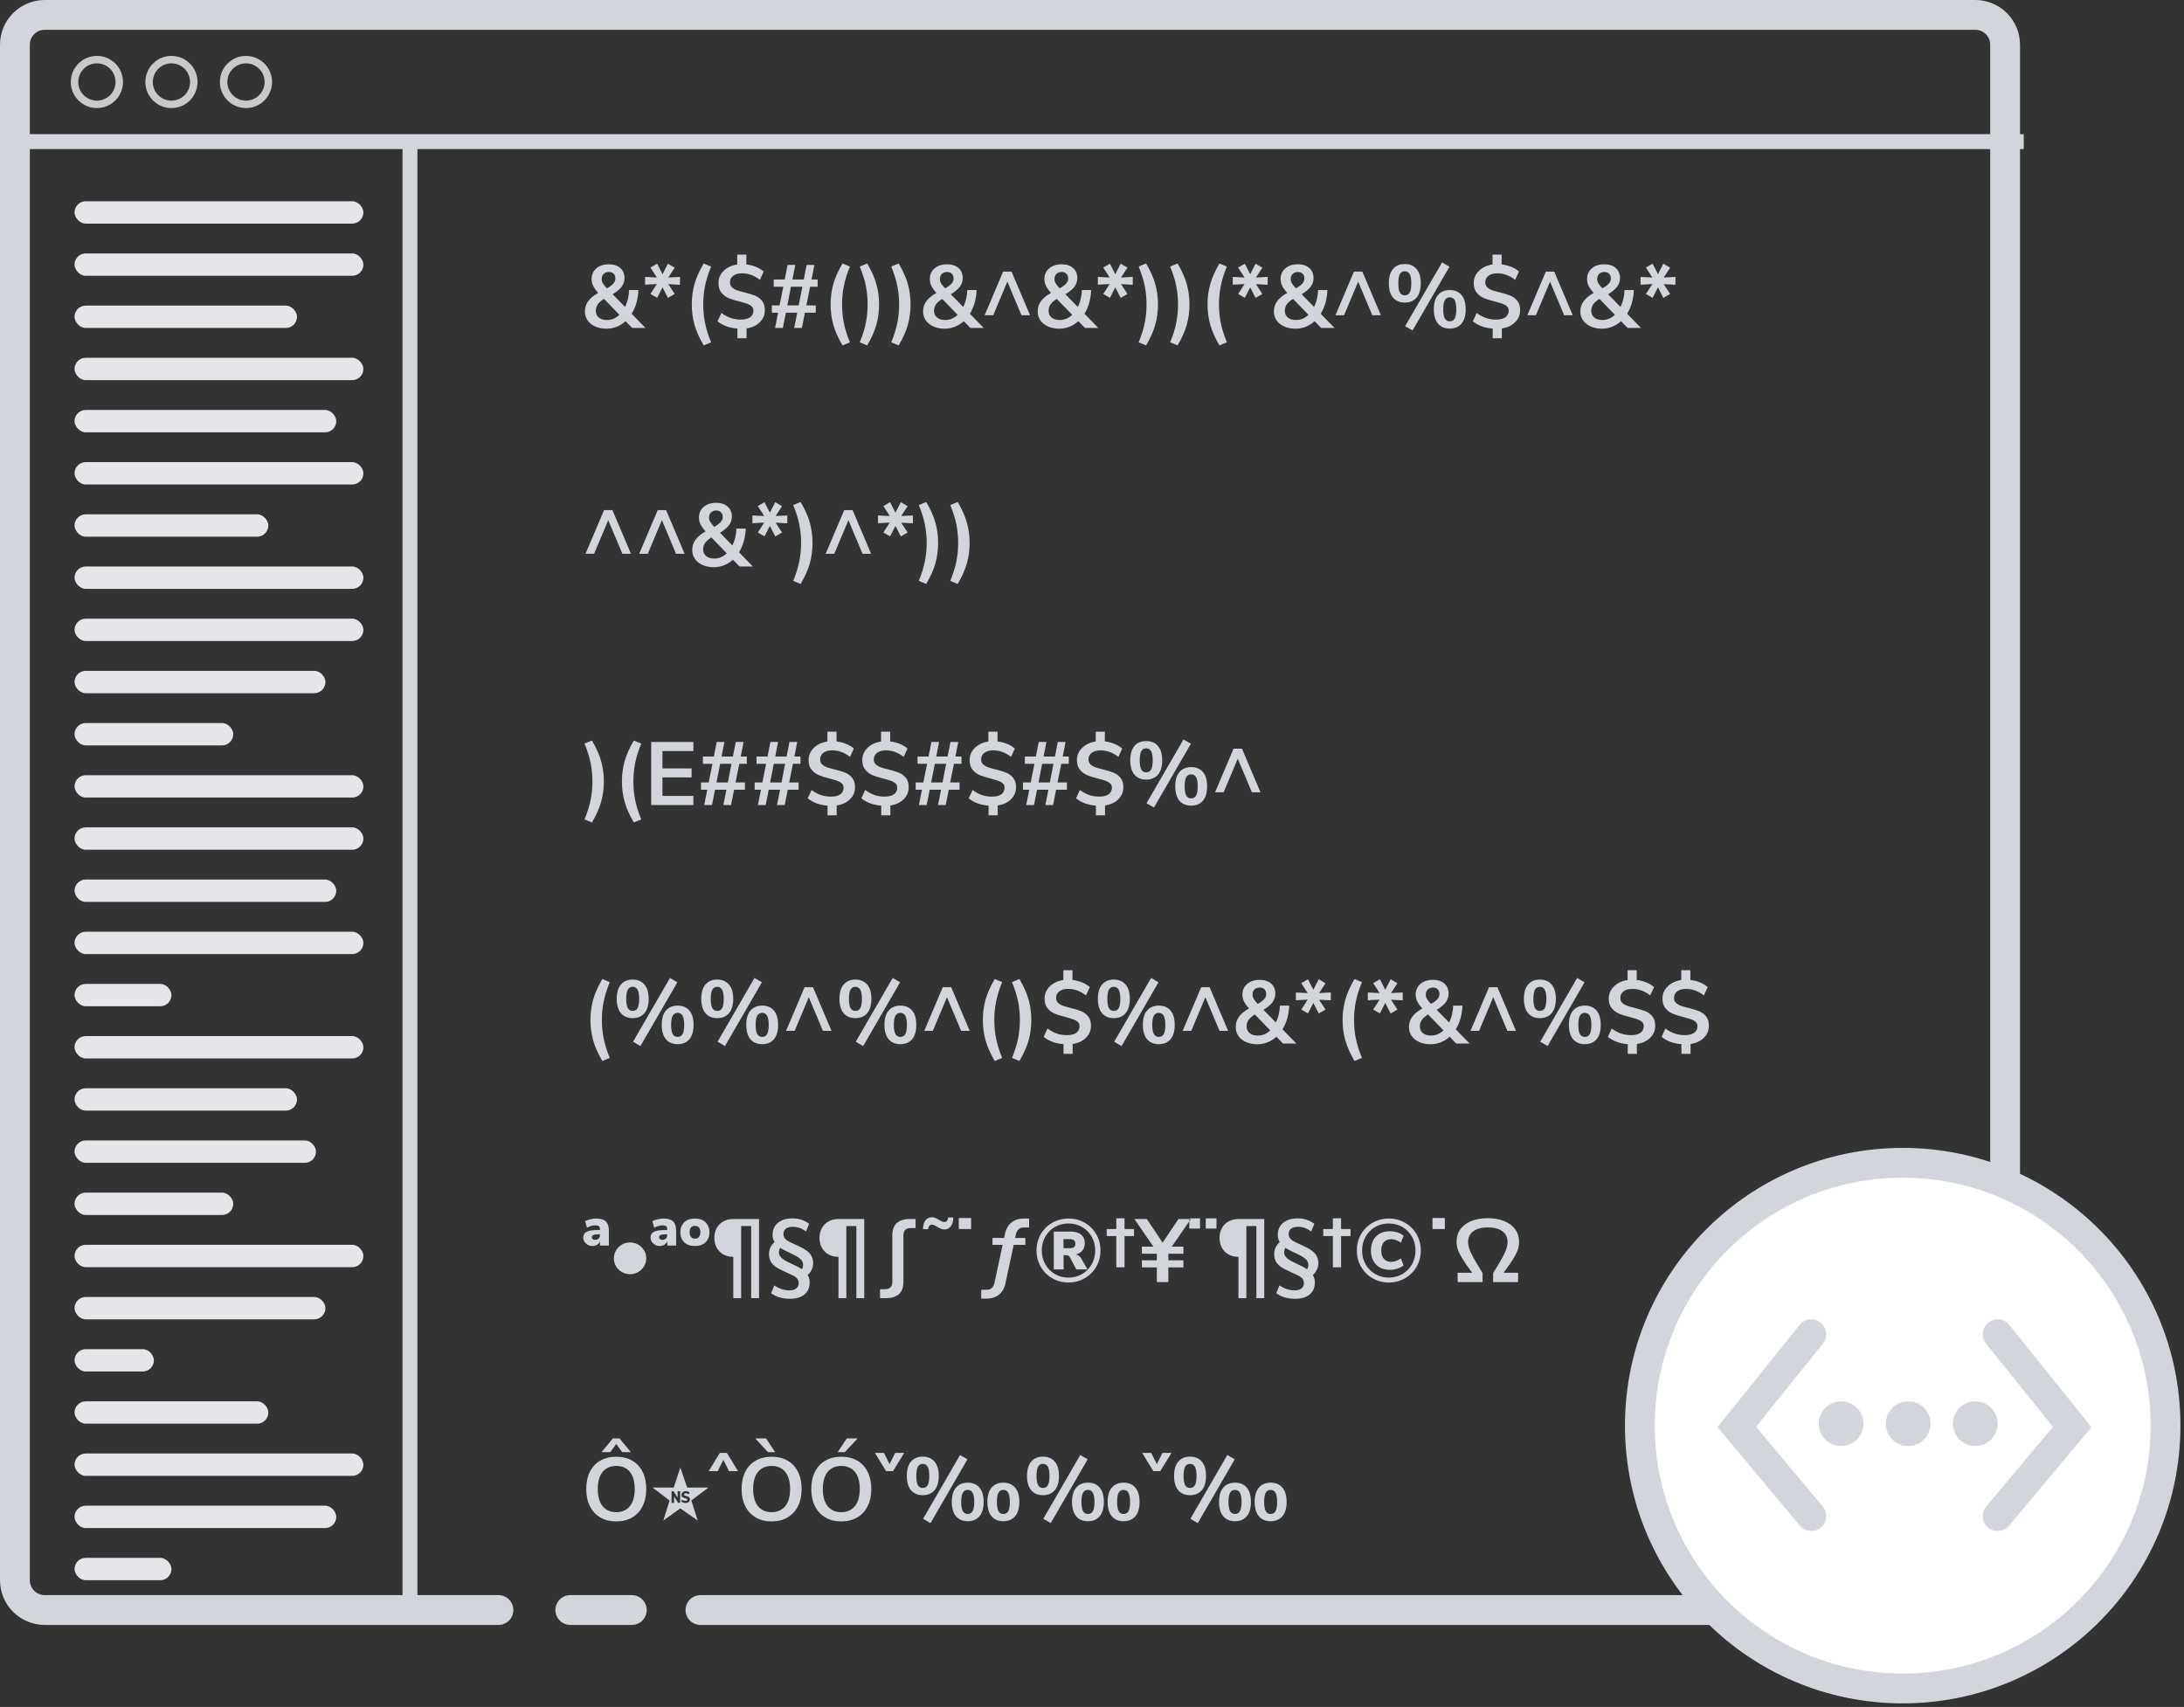 <?xml version="1.0" encoding="UTF-8"?>
<svg width="293px" height="229px" viewBox="0 0 293 229" version="1.1" xmlns="http://www.w3.org/2000/svg" xmlns:xlink="http://www.w3.org/1999/xlink">
    <rect x="0" y="0" width="293" height="229" fill="#333333" stroke="none"/>
    <!-- Generator: Sketch 45.2 (43514) - http://www.bohemiancoding.com/sketch -->
    <title>code</title>
    <desc>Created with Sketch.</desc>
    <defs></defs>
    <g id="icons" stroke="none" stroke-width="1" fill="none" fill-rule="evenodd">
        <g id="Desktop" transform="translate(-932, -553)">
            <g id="code" transform="translate(934, 555)">
                <path d="M64.871,214 L4,214 C1.791,214 1.06584355e-15,212.209 1.77635684e-15,210 L0,4 C-2.705415e-16,1.791 1.791,4.05816873e-16 4,0 L263,2.66456236e-15 C265.209,2.25871839e-15 267,1.791 267,4 L267,210 C267,212.209 265.209,214 263,214 L91.972,214 M82.76,214 L74.51,214" id="Rectangle-Copy" stroke="#D2D5DB" stroke-width="4" stroke-linecap="round"></path>
                <path d="M0.5,17 L268.5,17" id="Line-Copy" stroke="#D2D5DB" stroke-width="2" stroke-linecap="square"></path>
                <circle id="Oval-Copy-3" stroke="#C9C9C9" cx="11" cy="9" r="3"></circle>
                <circle id="Oval-Copy-4" stroke="#C9C9C9" cx="21" cy="9" r="3"></circle>
                <circle id="Oval-Copy-5" stroke="#C9C9C9" cx="31" cy="9" r="3"></circle>
                <g id="Group-6" transform="translate(218, 154)">
                    <circle id="Oval-6" stroke="#D2D5DB" stroke-width="4" fill="#FFFFFF" cx="35.261" cy="35.261" r="35.261"></circle>
                    <polyline id="Line-4" stroke="#D2D5DB" stroke-width="4" stroke-linecap="round" points="23 23 13 35.441 23 47.397"></polyline>
                    <polyline id="Line-4-Copy" stroke="#D2D5DB" stroke-width="4" stroke-linecap="round" points="48 23 58 35.441 48 47.397"></polyline>
                    <g id="Group-5" transform="translate(24, 32)" fill="#D2D5DB">
                        <circle id="Oval-5" cx="3" cy="3" r="3"></circle>
                        <circle id="Oval-5-Copy" cx="12" cy="3" r="3"></circle>
                        <circle id="Oval-5-Copy-2" cx="21" cy="3" r="3"></circle>
                    </g>
                </g>
                <g id="Group-7" transform="translate(76, 32)" fill="#D2D5DB">
                    <path d="M6.816,10 L5.928,9.088 C5.576,9.408 5.182,9.656 4.746,9.832 C4.31,10.008 3.852,10.096 3.372,10.096 C2.804,10.096 2.3,9.998 1.86,9.802 C1.42,9.606 1.078,9.334 0.834,8.986 C0.59,8.638 0.468,8.236 0.468,7.78 C0.468,7.276 0.61,6.824 0.894,6.424 C1.178,6.024 1.632,5.648 2.256,5.296 C1.944,4.952 1.718,4.636 1.578,4.348 C1.438,4.06 1.368,3.76 1.368,3.448 C1.368,2.848 1.582,2.366 2.01,2.002 C2.438,1.638 2.996,1.456 3.684,1.456 C4.324,1.456 4.834,1.622 5.214,1.954 C5.594,2.286 5.784,2.732 5.784,3.292 C5.784,3.724 5.66,4.11 5.412,4.45 C5.164,4.79 4.756,5.132 4.188,5.476 L5.856,7.18 C6.184,6.532 6.364,5.776 6.396,4.912 L7.644,4.912 C7.596,6.144 7.296,7.204 6.744,8.092 L8.604,10 L6.816,10 Z M2.988,2.746 C2.812,2.918 2.724,3.148 2.724,3.436 C2.724,3.628 2.772,3.812 2.868,3.988 C2.964,4.164 3.148,4.396 3.42,4.684 C3.844,4.444 4.14,4.222 4.308,4.018 C4.476,3.814 4.56,3.592 4.56,3.352 C4.56,3.088 4.48,2.878 4.32,2.722 C4.16,2.566 3.952,2.488 3.696,2.488 C3.4,2.488 3.164,2.574 2.988,2.746 Z M5.1,8.236 L3.036,6.1 C2.644,6.34 2.362,6.586 2.19,6.838 C2.018,7.09 1.932,7.38 1.932,7.708 C1.932,8.084 2.066,8.382 2.334,8.602 C2.602,8.822 2.964,8.932 3.42,8.932 C4.052,8.932 4.612,8.7 5.1,8.236 Z M13.224,4.204 L11.652,4.12 L12.516,5.44 L11.604,5.968 L10.884,4.552 L10.164,5.956 L9.264,5.44 L10.128,4.108 L8.544,4.192 L8.544,3.148 L10.128,3.232 L9.264,1.9 L10.164,1.372 L10.884,2.788 L11.604,1.372 L12.516,1.912 L11.652,3.232 L13.224,3.148 L13.224,4.204 Z M15.168,9.556 C14.928,8.692 14.808,7.788 14.808,6.844 C14.808,5.9 14.928,4.996 15.168,4.132 C15.408,3.268 15.82,2.34 16.404,1.348 L17.4,1.756 C17.008,2.724 16.734,3.604 16.578,4.396 C16.422,5.188 16.344,6.004 16.344,6.844 C16.344,7.684 16.422,8.5 16.578,9.292 C16.734,10.084 17.008,10.964 17.4,11.932 L16.404,12.34 C15.82,11.348 15.408,10.42 15.168,9.556 Z M23.94,9.226 C23.492,9.67 22.896,9.948 22.152,10.06 L22.152,11.38 L20.928,11.38 L20.928,10.084 C20.392,10.044 19.898,9.94 19.446,9.772 C18.994,9.604 18.6,9.38 18.264,9.1 L18.78,7.984 C19.188,8.288 19.602,8.512 20.022,8.656 C20.442,8.8 20.896,8.872 21.384,8.872 C21.928,8.872 22.346,8.768 22.638,8.56 C22.93,8.352 23.076,8.052 23.076,7.66 C23.076,7.428 22.996,7.24 22.836,7.096 C22.676,6.952 22.478,6.838 22.242,6.754 C22.006,6.67 21.672,6.572 21.24,6.46 C20.632,6.308 20.14,6.154 19.764,5.998 C19.388,5.842 19.064,5.602 18.792,5.278 C18.52,4.954 18.384,4.52 18.384,3.976 C18.384,3.336 18.618,2.788 19.086,2.332 C19.554,1.876 20.16,1.592 20.904,1.48 L20.904,0.16 L22.128,0.16 L22.128,1.468 C22.584,1.524 23.018,1.636 23.43,1.804 C23.842,1.972 24.184,2.18 24.456,2.428 L23.94,3.544 C23.196,2.96 22.4,2.668 21.552,2.668 C21.056,2.668 20.662,2.776 20.37,2.992 C20.078,3.208 19.932,3.508 19.932,3.892 C19.932,4.156 20.016,4.37 20.184,4.534 C20.352,4.698 20.566,4.828 20.826,4.924 C21.086,5.02 21.436,5.12 21.876,5.224 C22.46,5.368 22.934,5.514 23.298,5.662 C23.662,5.81 23.972,6.04 24.228,6.352 C24.484,6.664 24.612,7.08 24.612,7.6 C24.612,8.24 24.388,8.782 23.94,9.226 Z M30.684,4.468 L30.18,6.976 L31.44,6.976 L31.44,7.948 L29.988,7.948 L29.58,10 L28.548,10 L28.956,7.948 L27.432,7.948 L27.024,10 L25.98,10 L26.388,7.948 L25.548,7.948 L25.548,6.976 L26.58,6.976 L27.084,4.468 L25.8,4.468 L25.8,3.496 L27.276,3.496 L27.66,1.54 L28.692,1.54 L28.308,3.496 L29.832,3.496 L30.216,1.54 L31.26,1.54 L30.876,3.496 L31.692,3.496 L31.692,4.468 L30.684,4.468 Z M29.64,4.468 L28.116,4.468 L27.624,6.976 L29.148,6.976 L29.64,4.468 Z M33.792,9.556 C33.552,8.692 33.432,7.788 33.432,6.844 C33.432,5.9 33.552,4.996 33.792,4.132 C34.032,3.268 34.444,2.34 35.028,1.348 L36.024,1.756 C35.632,2.724 35.358,3.604 35.202,4.396 C35.046,5.188 34.968,6.004 34.968,6.844 C34.968,7.684 35.046,8.5 35.202,9.292 C35.358,10.084 35.632,10.964 36.024,11.932 L35.028,12.34 C34.444,11.348 34.032,10.42 33.792,9.556 Z M37.344,11.932 C37.736,10.964 38.01,10.084 38.166,9.292 C38.322,8.5 38.4,7.684 38.4,6.844 C38.4,6.004 38.322,5.188 38.166,4.396 C38.01,3.604 37.736,2.724 37.344,1.756 L38.34,1.348 C38.924,2.34 39.336,3.268 39.576,4.132 C39.816,4.996 39.936,5.9 39.936,6.844 C39.936,7.788 39.816,8.692 39.576,9.556 C39.336,10.42 38.924,11.348 38.34,12.34 L37.344,11.932 Z M41.568,11.932 C41.96,10.964 42.234,10.084 42.39,9.292 C42.546,8.5 42.624,7.684 42.624,6.844 C42.624,6.004 42.546,5.188 42.39,4.396 C42.234,3.604 41.96,2.724 41.568,1.756 L42.564,1.348 C43.148,2.34 43.56,3.268 43.8,4.132 C44.04,4.996 44.16,5.9 44.16,6.844 C44.16,7.788 44.04,8.692 43.8,9.556 C43.56,10.42 43.148,11.348 42.564,12.34 L41.568,11.932 Z M52.188,10 L51.3,9.088 C50.948,9.408 50.554,9.656 50.118,9.832 C49.682,10.008 49.224,10.096 48.744,10.096 C48.176,10.096 47.672,9.998 47.232,9.802 C46.792,9.606 46.45,9.334 46.206,8.986 C45.962,8.638 45.84,8.236 45.84,7.78 C45.84,7.276 45.982,6.824 46.266,6.424 C46.55,6.024 47.004,5.648 47.628,5.296 C47.316,4.952 47.09,4.636 46.95,4.348 C46.81,4.06 46.74,3.76 46.74,3.448 C46.74,2.848 46.954,2.366 47.382,2.002 C47.81,1.638 48.368,1.456 49.056,1.456 C49.696,1.456 50.206,1.622 50.586,1.954 C50.966,2.286 51.156,2.732 51.156,3.292 C51.156,3.724 51.032,4.11 50.784,4.45 C50.536,4.79 50.128,5.132 49.56,5.476 L51.228,7.18 C51.556,6.532 51.736,5.776 51.768,4.912 L53.016,4.912 C52.968,6.144 52.668,7.204 52.116,8.092 L53.976,10 L52.188,10 Z M48.36,2.746 C48.184,2.918 48.096,3.148 48.096,3.436 C48.096,3.628 48.144,3.812 48.24,3.988 C48.336,4.164 48.52,4.396 48.792,4.684 C49.216,4.444 49.512,4.222 49.68,4.018 C49.848,3.814 49.932,3.592 49.932,3.352 C49.932,3.088 49.852,2.878 49.692,2.722 C49.532,2.566 49.324,2.488 49.068,2.488 C48.772,2.488 48.536,2.574 48.36,2.746 Z M50.472,8.236 L48.408,6.1 C48.016,6.34 47.734,6.586 47.562,6.838 C47.39,7.09 47.304,7.38 47.304,7.708 C47.304,8.084 47.438,8.382 47.706,8.602 C47.974,8.822 48.336,8.932 48.792,8.932 C49.424,8.932 49.984,8.7 50.472,8.236 Z M59.04,8.296 L57.144,3.784 L55.248,8.296 L54.096,8.296 L56.58,2.44 L57.708,2.44 L60.192,8.296 L59.04,8.296 Z M67.56,10 L66.672,9.088 C66.32,9.408 65.926,9.656 65.49,9.832 C65.054,10.008 64.596,10.096 64.116,10.096 C63.548,10.096 63.044,9.998 62.604,9.802 C62.164,9.606 61.822,9.334 61.578,8.986 C61.334,8.638 61.212,8.236 61.212,7.78 C61.212,7.276 61.354,6.824 61.638,6.424 C61.922,6.024 62.376,5.648 63,5.296 C62.688,4.952 62.462,4.636 62.322,4.348 C62.182,4.06 62.112,3.76 62.112,3.448 C62.112,2.848 62.326,2.366 62.754,2.002 C63.182,1.638 63.74,1.456 64.428,1.456 C65.068,1.456 65.578,1.622 65.958,1.954 C66.338,2.286 66.528,2.732 66.528,3.292 C66.528,3.724 66.404,4.11 66.156,4.45 C65.908,4.79 65.5,5.132 64.932,5.476 L66.6,7.18 C66.928,6.532 67.108,5.776 67.14,4.912 L68.388,4.912 C68.34,6.144 68.04,7.204 67.488,8.092 L69.348,10 L67.56,10 Z M63.732,2.746 C63.556,2.918 63.468,3.148 63.468,3.436 C63.468,3.628 63.516,3.812 63.612,3.988 C63.708,4.164 63.892,4.396 64.164,4.684 C64.588,4.444 64.884,4.222 65.052,4.018 C65.22,3.814 65.304,3.592 65.304,3.352 C65.304,3.088 65.224,2.878 65.064,2.722 C64.904,2.566 64.696,2.488 64.44,2.488 C64.144,2.488 63.908,2.574 63.732,2.746 Z M65.844,8.236 L63.78,6.1 C63.388,6.34 63.106,6.586 62.934,6.838 C62.762,7.09 62.676,7.38 62.676,7.708 C62.676,8.084 62.81,8.382 63.078,8.602 C63.346,8.822 63.708,8.932 64.164,8.932 C64.796,8.932 65.356,8.7 65.844,8.236 Z M73.968,4.204 L72.396,4.12 L73.26,5.44 L72.348,5.968 L71.628,4.552 L70.908,5.956 L70.008,5.44 L70.872,4.108 L69.288,4.192 L69.288,3.148 L70.872,3.232 L70.008,1.9 L70.908,1.372 L71.628,2.788 L72.348,1.372 L73.26,1.912 L72.396,3.232 L73.968,3.148 L73.968,4.204 Z M74.76,11.932 C75.152,10.964 75.426,10.084 75.582,9.292 C75.738,8.5 75.816,7.684 75.816,6.844 C75.816,6.004 75.738,5.188 75.582,4.396 C75.426,3.604 75.152,2.724 74.76,1.756 L75.756,1.348 C76.34,2.34 76.752,3.268 76.992,4.132 C77.232,4.996 77.352,5.9 77.352,6.844 C77.352,7.788 77.232,8.692 76.992,9.556 C76.752,10.42 76.34,11.348 75.756,12.34 L74.76,11.932 Z M78.984,11.932 C79.376,10.964 79.65,10.084 79.806,9.292 C79.962,8.5 80.04,7.684 80.04,6.844 C80.04,6.004 79.962,5.188 79.806,4.396 C79.65,3.604 79.376,2.724 78.984,1.756 L79.98,1.348 C80.564,2.34 80.976,3.268 81.216,4.132 C81.456,4.996 81.576,5.9 81.576,6.844 C81.576,7.788 81.456,8.692 81.216,9.556 C80.976,10.42 80.564,11.348 79.98,12.34 L78.984,11.932 Z M84.36,9.556 C84.12,8.692 84,7.788 84,6.844 C84,5.9 84.12,4.996 84.36,4.132 C84.6,3.268 85.012,2.34 85.596,1.348 L86.592,1.756 C86.2,2.724 85.926,3.604 85.77,4.396 C85.614,5.188 85.536,6.004 85.536,6.844 C85.536,7.684 85.614,8.5 85.77,9.292 C85.926,10.084 86.2,10.964 86.592,11.932 L85.596,12.34 C85.012,11.348 84.6,10.42 84.36,9.556 Z M92.064,4.204 L90.492,4.12 L91.356,5.44 L90.444,5.968 L89.724,4.552 L89.004,5.956 L88.104,5.44 L88.968,4.108 L87.384,4.192 L87.384,3.148 L88.968,3.232 L88.104,1.9 L89.004,1.372 L89.724,2.788 L90.444,1.372 L91.356,1.912 L90.492,3.232 L92.064,3.148 L92.064,4.204 Z M99.252,10 L98.364,9.088 C98.012,9.408 97.618,9.656 97.182,9.832 C96.746,10.008 96.288,10.096 95.808,10.096 C95.24,10.096 94.736,9.998 94.296,9.802 C93.856,9.606 93.514,9.334 93.27,8.986 C93.026,8.638 92.904,8.236 92.904,7.78 C92.904,7.276 93.046,6.824 93.33,6.424 C93.614,6.024 94.068,5.648 94.692,5.296 C94.38,4.952 94.154,4.636 94.014,4.348 C93.874,4.06 93.804,3.76 93.804,3.448 C93.804,2.848 94.018,2.366 94.446,2.002 C94.874,1.638 95.432,1.456 96.12,1.456 C96.76,1.456 97.27,1.622 97.65,1.954 C98.03,2.286 98.22,2.732 98.22,3.292 C98.22,3.724 98.096,4.11 97.848,4.45 C97.6,4.79 97.192,5.132 96.624,5.476 L98.292,7.18 C98.62,6.532 98.8,5.776 98.832,4.912 L100.08,4.912 C100.032,6.144 99.732,7.204 99.18,8.092 L101.04,10 L99.252,10 Z M95.424,2.746 C95.248,2.918 95.16,3.148 95.16,3.436 C95.16,3.628 95.208,3.812 95.304,3.988 C95.4,4.164 95.584,4.396 95.856,4.684 C96.28,4.444 96.576,4.222 96.744,4.018 C96.912,3.814 96.996,3.592 96.996,3.352 C96.996,3.088 96.916,2.878 96.756,2.722 C96.596,2.566 96.388,2.488 96.132,2.488 C95.836,2.488 95.6,2.574 95.424,2.746 Z M97.536,8.236 L95.472,6.1 C95.08,6.34 94.798,6.586 94.626,6.838 C94.454,7.09 94.368,7.38 94.368,7.708 C94.368,8.084 94.502,8.382 94.77,8.602 C95.038,8.822 95.4,8.932 95.856,8.932 C96.488,8.932 97.048,8.7 97.536,8.236 Z M106.104,8.296 L104.208,3.784 L102.312,8.296 L101.16,8.296 L103.644,2.44 L104.772,2.44 L107.256,8.296 L106.104,8.296 Z M110.508,9.76 L115.464,1.204 L116.46,1.78 L111.504,10.336 L110.508,9.76 Z M108.888,5.932 C108.512,5.492 108.324,4.848 108.324,4 C108.324,3.16 108.512,2.52 108.888,2.08 C109.264,1.64 109.788,1.42 110.46,1.42 C111.132,1.42 111.658,1.64 112.038,2.08 C112.418,2.52 112.608,3.16 112.608,4 C112.608,4.848 112.418,5.492 112.038,5.932 C111.658,6.372 111.132,6.592 110.46,6.592 C109.788,6.592 109.264,6.372 108.888,5.932 Z M111.126,5.242 C111.266,4.99 111.336,4.576 111.336,4 C111.336,3.44 111.264,3.032 111.12,2.776 C110.976,2.52 110.756,2.392 110.46,2.392 C110.164,2.392 109.946,2.518 109.806,2.77 C109.666,3.022 109.596,3.432 109.596,4 C109.596,4.576 109.666,4.99 109.806,5.242 C109.946,5.494 110.164,5.62 110.46,5.62 C110.764,5.62 110.986,5.494 111.126,5.242 Z M114.924,9.424 C114.548,8.984 114.36,8.336 114.36,7.48 C114.36,6.64 114.55,6.002 114.93,5.566 C115.31,5.13 115.832,4.912 116.496,4.912 C117.168,4.912 117.692,5.132 118.068,5.572 C118.444,6.012 118.632,6.652 118.632,7.492 C118.632,8.34 118.444,8.984 118.068,9.424 C117.692,9.864 117.168,10.084 116.496,10.084 C115.824,10.084 115.3,9.864 114.924,9.424 Z M117.156,8.734 C117.3,8.482 117.372,8.068 117.372,7.492 C117.372,6.932 117.3,6.524 117.156,6.268 C117.012,6.012 116.792,5.884 116.496,5.884 C116.2,5.884 115.98,6.012 115.836,6.268 C115.692,6.524 115.62,6.932 115.62,7.492 C115.62,8.068 115.692,8.482 115.836,8.734 C115.98,8.986 116.2,9.112 116.496,9.112 C116.792,9.112 117.012,8.986 117.156,8.734 Z M125.268,9.226 C124.82,9.67 124.224,9.948 123.48,10.06 L123.48,11.38 L122.256,11.38 L122.256,10.084 C121.72,10.044 121.226,9.94 120.774,9.772 C120.322,9.604 119.928,9.38 119.592,9.1 L120.108,7.984 C120.516,8.288 120.93,8.512 121.35,8.656 C121.77,8.8 122.224,8.872 122.712,8.872 C123.256,8.872 123.674,8.768 123.966,8.56 C124.258,8.352 124.404,8.052 124.404,7.66 C124.404,7.428 124.324,7.24 124.164,7.096 C124.004,6.952 123.806,6.838 123.57,6.754 C123.334,6.67 123,6.572 122.568,6.46 C121.96,6.308 121.468,6.154 121.092,5.998 C120.716,5.842 120.392,5.602 120.12,5.278 C119.848,4.954 119.712,4.52 119.712,3.976 C119.712,3.336 119.946,2.788 120.414,2.332 C120.882,1.876 121.488,1.592 122.232,1.48 L122.232,0.16 L123.456,0.16 L123.456,1.468 C123.912,1.524 124.346,1.636 124.758,1.804 C125.17,1.972 125.512,2.18 125.784,2.428 L125.268,3.544 C124.524,2.96 123.728,2.668 122.88,2.668 C122.384,2.668 121.99,2.776 121.698,2.992 C121.406,3.208 121.26,3.508 121.26,3.892 C121.26,4.156 121.344,4.37 121.512,4.534 C121.68,4.698 121.894,4.828 122.154,4.924 C122.414,5.02 122.764,5.12 123.204,5.224 C123.788,5.368 124.262,5.514 124.626,5.662 C124.99,5.81 125.3,6.04 125.556,6.352 C125.812,6.664 125.94,7.08 125.94,7.6 C125.94,8.24 125.716,8.782 125.268,9.226 Z M131.844,8.296 L129.948,3.784 L128.052,8.296 L126.9,8.296 L129.384,2.44 L130.512,2.44 L132.996,8.296 L131.844,8.296 Z M140.364,10 L139.476,9.088 C139.124,9.408 138.73,9.656 138.294,9.832 C137.858,10.008 137.4,10.096 136.92,10.096 C136.352,10.096 135.848,9.998 135.408,9.802 C134.968,9.606 134.626,9.334 134.382,8.986 C134.138,8.638 134.016,8.236 134.016,7.78 C134.016,7.276 134.158,6.824 134.442,6.424 C134.726,6.024 135.18,5.648 135.804,5.296 C135.492,4.952 135.266,4.636 135.126,4.348 C134.986,4.06 134.916,3.76 134.916,3.448 C134.916,2.848 135.13,2.366 135.558,2.002 C135.986,1.638 136.544,1.456 137.232,1.456 C137.872,1.456 138.382,1.622 138.762,1.954 C139.142,2.286 139.332,2.732 139.332,3.292 C139.332,3.724 139.208,4.11 138.96,4.45 C138.712,4.79 138.304,5.132 137.736,5.476 L139.404,7.18 C139.732,6.532 139.912,5.776 139.944,4.912 L141.192,4.912 C141.144,6.144 140.844,7.204 140.292,8.092 L142.152,10 L140.364,10 Z M136.536,2.746 C136.36,2.918 136.272,3.148 136.272,3.436 C136.272,3.628 136.32,3.812 136.416,3.988 C136.512,4.164 136.696,4.396 136.968,4.684 C137.392,4.444 137.688,4.222 137.856,4.018 C138.024,3.814 138.108,3.592 138.108,3.352 C138.108,3.088 138.028,2.878 137.868,2.722 C137.708,2.566 137.5,2.488 137.244,2.488 C136.948,2.488 136.712,2.574 136.536,2.746 Z M138.648,8.236 L136.584,6.1 C136.192,6.34 135.91,6.586 135.738,6.838 C135.566,7.09 135.48,7.38 135.48,7.708 C135.48,8.084 135.614,8.382 135.882,8.602 C136.15,8.822 136.512,8.932 136.968,8.932 C137.6,8.932 138.16,8.7 138.648,8.236 Z M146.772,4.204 L145.2,4.12 L146.064,5.44 L145.152,5.968 L144.432,4.552 L143.712,5.956 L142.812,5.44 L143.676,4.108 L142.092,4.192 L142.092,3.148 L143.676,3.232 L142.812,1.9 L143.712,1.372 L144.432,2.788 L145.152,1.372 L146.064,1.912 L145.2,3.232 L146.772,3.148 L146.772,4.204 Z" id="&amp;*($#())&amp;^&amp;*))(*&amp;^%$"></path>
                    <path d="M5.496,40.296 L3.6,35.784 L1.704,40.296 L0.552,40.296 L3.036,34.44 L4.164,34.44 L6.648,40.296 L5.496,40.296 Z M12.696,40.296 L10.8,35.784 L8.904,40.296 L7.752,40.296 L10.236,34.44 L11.364,34.44 L13.848,40.296 L12.696,40.296 Z M21.216,42 L20.328,41.088 C19.976,41.408 19.582,41.656 19.146,41.832 C18.71,42.008 18.252,42.096 17.772,42.096 C17.204,42.096 16.7,41.998 16.26,41.802 C15.82,41.606 15.478,41.334 15.234,40.986 C14.99,40.638 14.868,40.236 14.868,39.78 C14.868,39.276 15.01,38.824 15.294,38.424 C15.578,38.024 16.032,37.648 16.656,37.296 C16.344,36.952 16.118,36.636 15.978,36.348 C15.838,36.06 15.768,35.76 15.768,35.448 C15.768,34.848 15.982,34.366 16.41,34.002 C16.838,33.638 17.396,33.456 18.084,33.456 C18.724,33.456 19.234,33.622 19.614,33.954 C19.994,34.286 20.184,34.732 20.184,35.292 C20.184,35.724 20.06,36.11 19.812,36.45 C19.564,36.79 19.156,37.132 18.588,37.476 L20.256,39.18 C20.584,38.532 20.764,37.776 20.796,36.912 L22.044,36.912 C21.996,38.144 21.696,39.204 21.144,40.092 L23.004,42 L21.216,42 Z M17.388,34.746 C17.212,34.918 17.124,35.148 17.124,35.436 C17.124,35.628 17.172,35.812 17.268,35.988 C17.364,36.164 17.548,36.396 17.82,36.684 C18.244,36.444 18.54,36.222 18.708,36.018 C18.876,35.814 18.96,35.592 18.96,35.352 C18.96,35.088 18.88,34.878 18.72,34.722 C18.56,34.566 18.352,34.488 18.096,34.488 C17.8,34.488 17.564,34.574 17.388,34.746 Z M19.5,40.236 L17.436,38.1 C17.044,38.34 16.762,38.586 16.59,38.838 C16.418,39.09 16.332,39.38 16.332,39.708 C16.332,40.084 16.466,40.382 16.734,40.602 C17.002,40.822 17.364,40.932 17.82,40.932 C18.452,40.932 19.012,40.7 19.5,40.236 Z M27.624,36.204 L26.052,36.12 L26.916,37.44 L26.004,37.968 L25.284,36.552 L24.564,37.956 L23.664,37.44 L24.528,36.108 L22.944,36.192 L22.944,35.148 L24.528,35.232 L23.664,33.9 L24.564,33.372 L25.284,34.788 L26.004,33.372 L26.916,33.912 L26.052,35.232 L27.624,35.148 L27.624,36.204 Z M28.416,43.932 C28.808,42.964 29.082,42.084 29.238,41.292 C29.394,40.5 29.472,39.684 29.472,38.844 C29.472,38.004 29.394,37.188 29.238,36.396 C29.082,35.604 28.808,34.724 28.416,33.756 L29.412,33.348 C29.996,34.34 30.408,35.268 30.648,36.132 C30.888,36.996 31.008,37.9 31.008,38.844 C31.008,39.788 30.888,40.692 30.648,41.556 C30.408,42.42 29.996,43.348 29.412,44.34 L28.416,43.932 Z M37.716,40.296 L35.82,35.784 L33.924,40.296 L32.772,40.296 L35.256,34.44 L36.384,34.44 L38.868,40.296 L37.716,40.296 Z M44.472,36.204 L42.9,36.12 L43.764,37.44 L42.852,37.968 L42.132,36.552 L41.412,37.956 L40.512,37.44 L41.376,36.108 L39.792,36.192 L39.792,35.148 L41.376,35.232 L40.512,33.9 L41.412,33.372 L42.132,34.788 L42.852,33.372 L43.764,33.912 L42.9,35.232 L44.472,35.148 L44.472,36.204 Z M45.264,43.932 C45.656,42.964 45.93,42.084 46.086,41.292 C46.242,40.5 46.32,39.684 46.32,38.844 C46.32,38.004 46.242,37.188 46.086,36.396 C45.93,35.604 45.656,34.724 45.264,33.756 L46.26,33.348 C46.844,34.34 47.256,35.268 47.496,36.132 C47.736,36.996 47.856,37.9 47.856,38.844 C47.856,39.788 47.736,40.692 47.496,41.556 C47.256,42.42 46.844,43.348 46.26,44.34 L45.264,43.932 Z M49.488,43.932 C49.88,42.964 50.154,42.084 50.31,41.292 C50.466,40.5 50.544,39.684 50.544,38.844 C50.544,38.004 50.466,37.188 50.31,36.396 C50.154,35.604 49.88,34.724 49.488,33.756 L50.484,33.348 C51.068,34.34 51.48,35.268 51.72,36.132 C51.96,36.996 52.08,37.9 52.08,38.844 C52.08,39.788 51.96,40.692 51.72,41.556 C51.48,42.42 51.068,43.348 50.484,44.34 L49.488,43.932 Z" id="^^&amp;*)^*))"></path>
                    <path d="M0.42,75.932 C0.812,74.964 1.086,74.084 1.242,73.292 C1.398,72.5 1.476,71.684 1.476,70.844 C1.476,70.004 1.398,69.188 1.242,68.396 C1.086,67.604 0.812,66.724 0.42,65.756 L1.416,65.348 C2,66.34 2.412,67.268 2.652,68.132 C2.892,68.996 3.012,69.9 3.012,70.844 C3.012,71.788 2.892,72.692 2.652,73.556 C2.412,74.42 2,75.348 1.416,76.34 L0.42,75.932 Z M5.796,73.556 C5.556,72.692 5.436,71.788 5.436,70.844 C5.436,69.9 5.556,68.996 5.796,68.132 C6.036,67.268 6.448,66.34 7.032,65.348 L8.028,65.756 C7.636,66.724 7.362,67.604 7.206,68.396 C7.05,69.188 6.972,70.004 6.972,70.844 C6.972,71.684 7.05,72.5 7.206,73.292 C7.362,74.084 7.636,74.964 8.028,75.932 L7.032,76.34 C6.448,75.348 6.036,74.42 5.796,73.556 Z M9.36,65.54 L15.024,65.54 L15.024,66.764 L10.872,66.764 L10.872,69.092 L14.784,69.092 L14.784,70.304 L10.872,70.304 L10.872,72.776 L15.024,72.776 L15.024,74 L9.36,74 L9.36,65.54 Z M21.18,68.468 L20.676,70.976 L21.936,70.976 L21.936,71.948 L20.484,71.948 L20.076,74 L19.044,74 L19.452,71.948 L17.928,71.948 L17.52,74 L16.476,74 L16.884,71.948 L16.044,71.948 L16.044,70.976 L17.076,70.976 L17.58,68.468 L16.296,68.468 L16.296,67.496 L17.772,67.496 L18.156,65.54 L19.188,65.54 L18.804,67.496 L20.328,67.496 L20.712,65.54 L21.756,65.54 L21.372,67.496 L22.188,67.496 L22.188,68.468 L21.18,68.468 Z M20.136,68.468 L18.612,68.468 L18.12,70.976 L19.644,70.976 L20.136,68.468 Z M28.38,68.468 L27.876,70.976 L29.136,70.976 L29.136,71.948 L27.684,71.948 L27.276,74 L26.244,74 L26.652,71.948 L25.128,71.948 L24.72,74 L23.676,74 L24.084,71.948 L23.244,71.948 L23.244,70.976 L24.276,70.976 L24.78,68.468 L23.496,68.468 L23.496,67.496 L24.972,67.496 L25.356,65.54 L26.388,65.54 L26.004,67.496 L27.528,67.496 L27.912,65.54 L28.956,65.54 L28.572,67.496 L29.388,67.496 L29.388,68.468 L28.38,68.468 Z M27.336,68.468 L25.812,68.468 L25.32,70.976 L26.844,70.976 L27.336,68.468 Z M36.036,73.226 C35.588,73.67 34.992,73.948 34.248,74.06 L34.248,75.38 L33.024,75.38 L33.024,74.084 C32.488,74.044 31.994,73.94 31.542,73.772 C31.09,73.604 30.696,73.38 30.36,73.1 L30.876,71.984 C31.284,72.288 31.698,72.512 32.118,72.656 C32.538,72.8 32.992,72.872 33.48,72.872 C34.024,72.872 34.442,72.768 34.734,72.56 C35.026,72.352 35.172,72.052 35.172,71.66 C35.172,71.428 35.092,71.24 34.932,71.096 C34.772,70.952 34.574,70.838 34.338,70.754 C34.102,70.67 33.768,70.572 33.336,70.46 C32.728,70.308 32.236,70.154 31.86,69.998 C31.484,69.842 31.16,69.602 30.888,69.278 C30.616,68.954 30.48,68.52 30.48,67.976 C30.48,67.336 30.714,66.788 31.182,66.332 C31.65,65.876 32.256,65.592 33,65.48 L33,64.16 L34.224,64.16 L34.224,65.468 C34.68,65.524 35.114,65.636 35.526,65.804 C35.938,65.972 36.28,66.18 36.552,66.428 L36.036,67.544 C35.292,66.96 34.496,66.668 33.648,66.668 C33.152,66.668 32.758,66.776 32.466,66.992 C32.174,67.208 32.028,67.508 32.028,67.892 C32.028,68.156 32.112,68.37 32.28,68.534 C32.448,68.698 32.662,68.828 32.922,68.924 C33.182,69.02 33.532,69.12 33.972,69.224 C34.556,69.368 35.03,69.514 35.394,69.662 C35.758,69.81 36.068,70.04 36.324,70.352 C36.58,70.664 36.708,71.08 36.708,71.6 C36.708,72.24 36.484,72.782 36.036,73.226 Z M43.236,73.226 C42.788,73.67 42.192,73.948 41.448,74.06 L41.448,75.38 L40.224,75.38 L40.224,74.084 C39.688,74.044 39.194,73.94 38.742,73.772 C38.29,73.604 37.896,73.38 37.56,73.1 L38.076,71.984 C38.484,72.288 38.898,72.512 39.318,72.656 C39.738,72.8 40.192,72.872 40.68,72.872 C41.224,72.872 41.642,72.768 41.934,72.56 C42.226,72.352 42.372,72.052 42.372,71.66 C42.372,71.428 42.292,71.24 42.132,71.096 C41.972,70.952 41.774,70.838 41.538,70.754 C41.302,70.67 40.968,70.572 40.536,70.46 C39.928,70.308 39.436,70.154 39.06,69.998 C38.684,69.842 38.36,69.602 38.088,69.278 C37.816,68.954 37.68,68.52 37.68,67.976 C37.68,67.336 37.914,66.788 38.382,66.332 C38.85,65.876 39.456,65.592 40.2,65.48 L40.2,64.16 L41.424,64.16 L41.424,65.468 C41.88,65.524 42.314,65.636 42.726,65.804 C43.138,65.972 43.48,66.18 43.752,66.428 L43.236,67.544 C42.492,66.96 41.696,66.668 40.848,66.668 C40.352,66.668 39.958,66.776 39.666,66.992 C39.374,67.208 39.228,67.508 39.228,67.892 C39.228,68.156 39.312,68.37 39.48,68.534 C39.648,68.698 39.862,68.828 40.122,68.924 C40.382,69.02 40.732,69.12 41.172,69.224 C41.756,69.368 42.23,69.514 42.594,69.662 C42.958,69.81 43.268,70.04 43.524,70.352 C43.78,70.664 43.908,71.08 43.908,71.6 C43.908,72.24 43.684,72.782 43.236,73.226 Z M49.98,68.468 L49.476,70.976 L50.736,70.976 L50.736,71.948 L49.284,71.948 L48.876,74 L47.844,74 L48.252,71.948 L46.728,71.948 L46.32,74 L45.276,74 L45.684,71.948 L44.844,71.948 L44.844,70.976 L45.876,70.976 L46.38,68.468 L45.096,68.468 L45.096,67.496 L46.572,67.496 L46.956,65.54 L47.988,65.54 L47.604,67.496 L49.128,67.496 L49.512,65.54 L50.556,65.54 L50.172,67.496 L50.988,67.496 L50.988,68.468 L49.98,68.468 Z M48.936,68.468 L47.412,68.468 L46.92,70.976 L48.444,70.976 L48.936,68.468 Z M57.636,73.226 C57.188,73.67 56.592,73.948 55.848,74.06 L55.848,75.38 L54.624,75.38 L54.624,74.084 C54.088,74.044 53.594,73.94 53.142,73.772 C52.69,73.604 52.296,73.38 51.96,73.1 L52.476,71.984 C52.884,72.288 53.298,72.512 53.718,72.656 C54.138,72.8 54.592,72.872 55.08,72.872 C55.624,72.872 56.042,72.768 56.334,72.56 C56.626,72.352 56.772,72.052 56.772,71.66 C56.772,71.428 56.692,71.24 56.532,71.096 C56.372,70.952 56.174,70.838 55.938,70.754 C55.702,70.67 55.368,70.572 54.936,70.46 C54.328,70.308 53.836,70.154 53.46,69.998 C53.084,69.842 52.76,69.602 52.488,69.278 C52.216,68.954 52.08,68.52 52.08,67.976 C52.08,67.336 52.314,66.788 52.782,66.332 C53.25,65.876 53.856,65.592 54.6,65.48 L54.6,64.16 L55.824,64.16 L55.824,65.468 C56.28,65.524 56.714,65.636 57.126,65.804 C57.538,65.972 57.88,66.18 58.152,66.428 L57.636,67.544 C56.892,66.96 56.096,66.668 55.248,66.668 C54.752,66.668 54.358,66.776 54.066,66.992 C53.774,67.208 53.628,67.508 53.628,67.892 C53.628,68.156 53.712,68.37 53.88,68.534 C54.048,68.698 54.262,68.828 54.522,68.924 C54.782,69.02 55.132,69.12 55.572,69.224 C56.156,69.368 56.63,69.514 56.994,69.662 C57.358,69.81 57.668,70.04 57.924,70.352 C58.18,70.664 58.308,71.08 58.308,71.6 C58.308,72.24 58.084,72.782 57.636,73.226 Z M64.38,68.468 L63.876,70.976 L65.136,70.976 L65.136,71.948 L63.684,71.948 L63.276,74 L62.244,74 L62.652,71.948 L61.128,71.948 L60.72,74 L59.676,74 L60.084,71.948 L59.244,71.948 L59.244,70.976 L60.276,70.976 L60.78,68.468 L59.496,68.468 L59.496,67.496 L60.972,67.496 L61.356,65.54 L62.388,65.54 L62.004,67.496 L63.528,67.496 L63.912,65.54 L64.956,65.54 L64.572,67.496 L65.388,67.496 L65.388,68.468 L64.38,68.468 Z M63.336,68.468 L61.812,68.468 L61.32,70.976 L62.844,70.976 L63.336,68.468 Z M72.036,73.226 C71.588,73.67 70.992,73.948 70.248,74.06 L70.248,75.38 L69.024,75.38 L69.024,74.084 C68.488,74.044 67.994,73.94 67.542,73.772 C67.09,73.604 66.696,73.38 66.36,73.1 L66.876,71.984 C67.284,72.288 67.698,72.512 68.118,72.656 C68.538,72.8 68.992,72.872 69.48,72.872 C70.024,72.872 70.442,72.768 70.734,72.56 C71.026,72.352 71.172,72.052 71.172,71.66 C71.172,71.428 71.092,71.24 70.932,71.096 C70.772,70.952 70.574,70.838 70.338,70.754 C70.102,70.67 69.768,70.572 69.336,70.46 C68.728,70.308 68.236,70.154 67.86,69.998 C67.484,69.842 67.16,69.602 66.888,69.278 C66.616,68.954 66.48,68.52 66.48,67.976 C66.48,67.336 66.714,66.788 67.182,66.332 C67.65,65.876 68.256,65.592 69,65.48 L69,64.16 L70.224,64.16 L70.224,65.468 C70.68,65.524 71.114,65.636 71.526,65.804 C71.938,65.972 72.28,66.18 72.552,66.428 L72.036,67.544 C71.292,66.96 70.496,66.668 69.648,66.668 C69.152,66.668 68.758,66.776 68.466,66.992 C68.174,67.208 68.028,67.508 68.028,67.892 C68.028,68.156 68.112,68.37 68.28,68.534 C68.448,68.698 68.662,68.828 68.922,68.924 C69.182,69.02 69.532,69.12 69.972,69.224 C70.556,69.368 71.03,69.514 71.394,69.662 C71.758,69.81 72.068,70.04 72.324,70.352 C72.58,70.664 72.708,71.08 72.708,71.6 C72.708,72.24 72.484,72.782 72.036,73.226 Z M75.816,73.76 L80.772,65.204 L81.768,65.78 L76.812,74.336 L75.816,73.76 Z M74.196,69.932 C73.82,69.492 73.632,68.848 73.632,68 C73.632,67.16 73.82,66.52 74.196,66.08 C74.572,65.64 75.096,65.42 75.768,65.42 C76.44,65.42 76.966,65.64 77.346,66.08 C77.726,66.52 77.916,67.16 77.916,68 C77.916,68.848 77.726,69.492 77.346,69.932 C76.966,70.372 76.44,70.592 75.768,70.592 C75.096,70.592 74.572,70.372 74.196,69.932 Z M76.434,69.242 C76.574,68.99 76.644,68.576 76.644,68 C76.644,67.44 76.572,67.032 76.428,66.776 C76.284,66.52 76.064,66.392 75.768,66.392 C75.472,66.392 75.254,66.518 75.114,66.77 C74.974,67.022 74.904,67.432 74.904,68 C74.904,68.576 74.974,68.99 75.114,69.242 C75.254,69.494 75.472,69.62 75.768,69.62 C76.072,69.62 76.294,69.494 76.434,69.242 Z M80.232,73.424 C79.856,72.984 79.668,72.336 79.668,71.48 C79.668,70.64 79.858,70.002 80.238,69.566 C80.618,69.13 81.14,68.912 81.804,68.912 C82.476,68.912 83,69.132 83.376,69.572 C83.752,70.012 83.94,70.652 83.94,71.492 C83.94,72.34 83.752,72.984 83.376,73.424 C83,73.864 82.476,74.084 81.804,74.084 C81.132,74.084 80.608,73.864 80.232,73.424 Z M82.464,72.734 C82.608,72.482 82.68,72.068 82.68,71.492 C82.68,70.932 82.608,70.524 82.464,70.268 C82.32,70.012 82.1,69.884 81.804,69.884 C81.508,69.884 81.288,70.012 81.144,70.268 C81,70.524 80.928,70.932 80.928,71.492 C80.928,72.068 81,72.482 81.144,72.734 C81.288,72.986 81.508,73.112 81.804,73.112 C82.1,73.112 82.32,72.986 82.464,72.734 Z M89.952,72.296 L88.056,67.784 L86.16,72.296 L85.008,72.296 L87.492,66.44 L88.62,66.44 L91.104,72.296 L89.952,72.296 Z" id=")(E##$$#$#$%^"></path>
                    <path d="M1.572,105.556 C1.332,104.692 1.212,103.788 1.212,102.844 C1.212,101.9 1.332,100.996 1.572,100.132 C1.812,99.268 2.224,98.34 2.808,97.348 L3.804,97.756 C3.412,98.724 3.138,99.604 2.982,100.396 C2.826,101.188 2.748,102.004 2.748,102.844 C2.748,103.684 2.826,104.5 2.982,105.292 C3.138,106.084 3.412,106.964 3.804,107.932 L2.808,108.34 C2.224,107.348 1.812,106.42 1.572,105.556 Z M6.924,105.76 L11.88,97.204 L12.876,97.78 L7.92,106.336 L6.924,105.76 Z M5.304,101.932 C4.928,101.492 4.74,100.848 4.74,100 C4.74,99.16 4.928,98.52 5.304,98.08 C5.68,97.64 6.204,97.42 6.876,97.42 C7.548,97.42 8.074,97.64 8.454,98.08 C8.834,98.52 9.024,99.16 9.024,100 C9.024,100.848 8.834,101.492 8.454,101.932 C8.074,102.372 7.548,102.592 6.876,102.592 C6.204,102.592 5.68,102.372 5.304,101.932 Z M7.542,101.242 C7.682,100.99 7.752,100.576 7.752,100 C7.752,99.44 7.68,99.032 7.536,98.776 C7.392,98.52 7.172,98.392 6.876,98.392 C6.58,98.392 6.362,98.518 6.222,98.77 C6.082,99.022 6.012,99.432 6.012,100 C6.012,100.576 6.082,100.99 6.222,101.242 C6.362,101.494 6.58,101.62 6.876,101.62 C7.18,101.62 7.402,101.494 7.542,101.242 Z M11.34,105.424 C10.964,104.984 10.776,104.336 10.776,103.48 C10.776,102.64 10.966,102.002 11.346,101.566 C11.726,101.13 12.248,100.912 12.912,100.912 C13.584,100.912 14.108,101.132 14.484,101.572 C14.86,102.012 15.048,102.652 15.048,103.492 C15.048,104.34 14.86,104.984 14.484,105.424 C14.108,105.864 13.584,106.084 12.912,106.084 C12.24,106.084 11.716,105.864 11.34,105.424 Z M13.572,104.734 C13.716,104.482 13.788,104.068 13.788,103.492 C13.788,102.932 13.716,102.524 13.572,102.268 C13.428,102.012 13.208,101.884 12.912,101.884 C12.616,101.884 12.396,102.012 12.252,102.268 C12.108,102.524 12.036,102.932 12.036,103.492 C12.036,104.068 12.108,104.482 12.252,104.734 C12.396,104.986 12.616,105.112 12.912,105.112 C13.208,105.112 13.428,104.986 13.572,104.734 Z M18.264,105.76 L23.22,97.204 L24.216,97.78 L19.26,106.336 L18.264,105.76 Z M16.644,101.932 C16.268,101.492 16.08,100.848 16.08,100 C16.08,99.16 16.268,98.52 16.644,98.08 C17.02,97.64 17.544,97.42 18.216,97.42 C18.888,97.42 19.414,97.64 19.794,98.08 C20.174,98.52 20.364,99.16 20.364,100 C20.364,100.848 20.174,101.492 19.794,101.932 C19.414,102.372 18.888,102.592 18.216,102.592 C17.544,102.592 17.02,102.372 16.644,101.932 Z M18.882,101.242 C19.022,100.99 19.092,100.576 19.092,100 C19.092,99.44 19.02,99.032 18.876,98.776 C18.732,98.52 18.512,98.392 18.216,98.392 C17.92,98.392 17.702,98.518 17.562,98.77 C17.422,99.022 17.352,99.432 17.352,100 C17.352,100.576 17.422,100.99 17.562,101.242 C17.702,101.494 17.92,101.62 18.216,101.62 C18.52,101.62 18.742,101.494 18.882,101.242 Z M22.68,105.424 C22.304,104.984 22.116,104.336 22.116,103.48 C22.116,102.64 22.306,102.002 22.686,101.566 C23.066,101.13 23.588,100.912 24.252,100.912 C24.924,100.912 25.448,101.132 25.824,101.572 C26.2,102.012 26.388,102.652 26.388,103.492 C26.388,104.34 26.2,104.984 25.824,105.424 C25.448,105.864 24.924,106.084 24.252,106.084 C23.58,106.084 23.056,105.864 22.68,105.424 Z M24.912,104.734 C25.056,104.482 25.128,104.068 25.128,103.492 C25.128,102.932 25.056,102.524 24.912,102.268 C24.768,102.012 24.548,101.884 24.252,101.884 C23.956,101.884 23.736,102.012 23.592,102.268 C23.448,102.524 23.376,102.932 23.376,103.492 C23.376,104.068 23.448,104.482 23.592,104.734 C23.736,104.986 23.956,105.112 24.252,105.112 C24.548,105.112 24.768,104.986 24.912,104.734 Z M32.4,104.296 L30.504,99.784 L28.608,104.296 L27.456,104.296 L29.94,98.44 L31.068,98.44 L33.552,104.296 L32.4,104.296 Z M36.804,105.76 L41.76,97.204 L42.756,97.78 L37.8,106.336 L36.804,105.76 Z M35.184,101.932 C34.808,101.492 34.62,100.848 34.62,100 C34.62,99.16 34.808,98.52 35.184,98.08 C35.56,97.64 36.084,97.42 36.756,97.42 C37.428,97.42 37.954,97.64 38.334,98.08 C38.714,98.52 38.904,99.16 38.904,100 C38.904,100.848 38.714,101.492 38.334,101.932 C37.954,102.372 37.428,102.592 36.756,102.592 C36.084,102.592 35.56,102.372 35.184,101.932 Z M37.422,101.242 C37.562,100.99 37.632,100.576 37.632,100 C37.632,99.44 37.56,99.032 37.416,98.776 C37.272,98.52 37.052,98.392 36.756,98.392 C36.46,98.392 36.242,98.518 36.102,98.77 C35.962,99.022 35.892,99.432 35.892,100 C35.892,100.576 35.962,100.99 36.102,101.242 C36.242,101.494 36.46,101.62 36.756,101.62 C37.06,101.62 37.282,101.494 37.422,101.242 Z M41.22,105.424 C40.844,104.984 40.656,104.336 40.656,103.48 C40.656,102.64 40.846,102.002 41.226,101.566 C41.606,101.13 42.128,100.912 42.792,100.912 C43.464,100.912 43.988,101.132 44.364,101.572 C44.74,102.012 44.928,102.652 44.928,103.492 C44.928,104.34 44.74,104.984 44.364,105.424 C43.988,105.864 43.464,106.084 42.792,106.084 C42.12,106.084 41.596,105.864 41.22,105.424 Z M43.452,104.734 C43.596,104.482 43.668,104.068 43.668,103.492 C43.668,102.932 43.596,102.524 43.452,102.268 C43.308,102.012 43.088,101.884 42.792,101.884 C42.496,101.884 42.276,102.012 42.132,102.268 C41.988,102.524 41.916,102.932 41.916,103.492 C41.916,104.068 41.988,104.482 42.132,104.734 C42.276,104.986 42.496,105.112 42.792,105.112 C43.088,105.112 43.308,104.986 43.452,104.734 Z M50.94,104.296 L49.044,99.784 L47.148,104.296 L45.996,104.296 L48.48,98.44 L49.608,98.44 L52.092,104.296 L50.94,104.296 Z M54.216,105.556 C53.976,104.692 53.856,103.788 53.856,102.844 C53.856,101.9 53.976,100.996 54.216,100.132 C54.456,99.268 54.868,98.34 55.452,97.348 L56.448,97.756 C56.056,98.724 55.782,99.604 55.626,100.396 C55.47,101.188 55.392,102.004 55.392,102.844 C55.392,103.684 55.47,104.5 55.626,105.292 C55.782,106.084 56.056,106.964 56.448,107.932 L55.452,108.34 C54.868,107.348 54.456,106.42 54.216,105.556 Z M57.768,107.932 C58.16,106.964 58.434,106.084 58.59,105.292 C58.746,104.5 58.824,103.684 58.824,102.844 C58.824,102.004 58.746,101.188 58.59,100.396 C58.434,99.604 58.16,98.724 57.768,97.756 L58.764,97.348 C59.348,98.34 59.76,99.268 60,100.132 C60.24,100.996 60.36,101.9 60.36,102.844 C60.36,103.788 60.24,104.692 60,105.556 C59.76,106.42 59.348,107.348 58.764,108.34 L57.768,107.932 Z M67.692,105.226 C67.244,105.67 66.648,105.948 65.904,106.06 L65.904,107.38 L64.68,107.38 L64.68,106.084 C64.144,106.044 63.65,105.94 63.198,105.772 C62.746,105.604 62.352,105.38 62.016,105.1 L62.532,103.984 C62.94,104.288 63.354,104.512 63.774,104.656 C64.194,104.8 64.648,104.872 65.136,104.872 C65.68,104.872 66.098,104.768 66.39,104.56 C66.682,104.352 66.828,104.052 66.828,103.66 C66.828,103.428 66.748,103.24 66.588,103.096 C66.428,102.952 66.23,102.838 65.994,102.754 C65.758,102.67 65.424,102.572 64.992,102.46 C64.384,102.308 63.892,102.154 63.516,101.998 C63.14,101.842 62.816,101.602 62.544,101.278 C62.272,100.954 62.136,100.52 62.136,99.976 C62.136,99.336 62.37,98.788 62.838,98.332 C63.306,97.876 63.912,97.592 64.656,97.48 L64.656,96.16 L65.88,96.16 L65.88,97.468 C66.336,97.524 66.77,97.636 67.182,97.804 C67.594,97.972 67.936,98.18 68.208,98.428 L67.692,99.544 C66.948,98.96 66.152,98.668 65.304,98.668 C64.808,98.668 64.414,98.776 64.122,98.992 C63.83,99.208 63.684,99.508 63.684,99.892 C63.684,100.156 63.768,100.37 63.936,100.534 C64.104,100.698 64.318,100.828 64.578,100.924 C64.838,101.02 65.188,101.12 65.628,101.224 C66.212,101.368 66.686,101.514 67.05,101.662 C67.414,101.81 67.724,102.04 67.98,102.352 C68.236,102.664 68.364,103.08 68.364,103.6 C68.364,104.24 68.14,104.782 67.692,105.226 Z M71.472,105.76 L76.428,97.204 L77.424,97.78 L72.468,106.336 L71.472,105.76 Z M69.852,101.932 C69.476,101.492 69.288,100.848 69.288,100 C69.288,99.16 69.476,98.52 69.852,98.08 C70.228,97.64 70.752,97.42 71.424,97.42 C72.096,97.42 72.622,97.64 73.002,98.08 C73.382,98.52 73.572,99.16 73.572,100 C73.572,100.848 73.382,101.492 73.002,101.932 C72.622,102.372 72.096,102.592 71.424,102.592 C70.752,102.592 70.228,102.372 69.852,101.932 Z M72.09,101.242 C72.23,100.99 72.3,100.576 72.3,100 C72.3,99.44 72.228,99.032 72.084,98.776 C71.94,98.52 71.72,98.392 71.424,98.392 C71.128,98.392 70.91,98.518 70.77,98.77 C70.63,99.022 70.56,99.432 70.56,100 C70.56,100.576 70.63,100.99 70.77,101.242 C70.91,101.494 71.128,101.62 71.424,101.62 C71.728,101.62 71.95,101.494 72.09,101.242 Z M75.888,105.424 C75.512,104.984 75.324,104.336 75.324,103.48 C75.324,102.64 75.514,102.002 75.894,101.566 C76.274,101.13 76.796,100.912 77.46,100.912 C78.132,100.912 78.656,101.132 79.032,101.572 C79.408,102.012 79.596,102.652 79.596,103.492 C79.596,104.34 79.408,104.984 79.032,105.424 C78.656,105.864 78.132,106.084 77.46,106.084 C76.788,106.084 76.264,105.864 75.888,105.424 Z M78.12,104.734 C78.264,104.482 78.336,104.068 78.336,103.492 C78.336,102.932 78.264,102.524 78.12,102.268 C77.976,102.012 77.756,101.884 77.46,101.884 C77.164,101.884 76.944,102.012 76.8,102.268 C76.656,102.524 76.584,102.932 76.584,103.492 C76.584,104.068 76.656,104.482 76.8,104.734 C76.944,104.986 77.164,105.112 77.46,105.112 C77.756,105.112 77.976,104.986 78.12,104.734 Z M85.608,104.296 L83.712,99.784 L81.816,104.296 L80.664,104.296 L83.148,98.44 L84.276,98.44 L86.76,104.296 L85.608,104.296 Z M94.128,106 L93.24,105.088 C92.888,105.408 92.494,105.656 92.058,105.832 C91.622,106.008 91.164,106.096 90.684,106.096 C90.116,106.096 89.612,105.998 89.172,105.802 C88.732,105.606 88.39,105.334 88.146,104.986 C87.902,104.638 87.78,104.236 87.78,103.78 C87.78,103.276 87.922,102.824 88.206,102.424 C88.49,102.024 88.944,101.648 89.568,101.296 C89.256,100.952 89.03,100.636 88.89,100.348 C88.75,100.06 88.68,99.76 88.68,99.448 C88.68,98.848 88.894,98.366 89.322,98.002 C89.75,97.638 90.308,97.456 90.996,97.456 C91.636,97.456 92.146,97.622 92.526,97.954 C92.906,98.286 93.096,98.732 93.096,99.292 C93.096,99.724 92.972,100.11 92.724,100.45 C92.476,100.79 92.068,101.132 91.5,101.476 L93.168,103.18 C93.496,102.532 93.676,101.776 93.708,100.912 L94.956,100.912 C94.908,102.144 94.608,103.204 94.056,104.092 L95.916,106 L94.128,106 Z M90.3,98.746 C90.124,98.918 90.036,99.148 90.036,99.436 C90.036,99.628 90.084,99.812 90.18,99.988 C90.276,100.164 90.46,100.396 90.732,100.684 C91.156,100.444 91.452,100.222 91.62,100.018 C91.788,99.814 91.872,99.592 91.872,99.352 C91.872,99.088 91.792,98.878 91.632,98.722 C91.472,98.566 91.264,98.488 91.008,98.488 C90.712,98.488 90.476,98.574 90.3,98.746 Z M92.412,104.236 L90.348,102.1 C89.956,102.34 89.674,102.586 89.502,102.838 C89.33,103.09 89.244,103.38 89.244,103.708 C89.244,104.084 89.378,104.382 89.646,104.602 C89.914,104.822 90.276,104.932 90.732,104.932 C91.364,104.932 91.924,104.7 92.412,104.236 Z M100.536,100.204 L98.964,100.12 L99.828,101.44 L98.916,101.968 L98.196,100.552 L97.476,101.956 L96.576,101.44 L97.44,100.108 L95.856,100.192 L95.856,99.148 L97.44,99.232 L96.576,97.9 L97.476,97.372 L98.196,98.788 L98.916,97.372 L99.828,97.912 L98.964,99.232 L100.536,99.148 L100.536,100.204 Z M102.48,105.556 C102.24,104.692 102.12,103.788 102.12,102.844 C102.12,101.9 102.24,100.996 102.48,100.132 C102.72,99.268 103.132,98.34 103.716,97.348 L104.712,97.756 C104.32,98.724 104.046,99.604 103.89,100.396 C103.734,101.188 103.656,102.004 103.656,102.844 C103.656,103.684 103.734,104.5 103.89,105.292 C104.046,106.084 104.32,106.964 104.712,107.932 L103.716,108.34 C103.132,107.348 102.72,106.42 102.48,105.556 Z M110.184,100.204 L108.612,100.12 L109.476,101.44 L108.564,101.968 L107.844,100.552 L107.124,101.956 L106.224,101.44 L107.088,100.108 L105.504,100.192 L105.504,99.148 L107.088,99.232 L106.224,97.9 L107.124,97.372 L107.844,98.788 L108.564,97.372 L109.476,97.912 L108.612,99.232 L110.184,99.148 L110.184,100.204 Z M117.372,106 L116.484,105.088 C116.132,105.408 115.738,105.656 115.302,105.832 C114.866,106.008 114.408,106.096 113.928,106.096 C113.36,106.096 112.856,105.998 112.416,105.802 C111.976,105.606 111.634,105.334 111.39,104.986 C111.146,104.638 111.024,104.236 111.024,103.78 C111.024,103.276 111.166,102.824 111.45,102.424 C111.734,102.024 112.188,101.648 112.812,101.296 C112.5,100.952 112.274,100.636 112.134,100.348 C111.994,100.06 111.924,99.76 111.924,99.448 C111.924,98.848 112.138,98.366 112.566,98.002 C112.994,97.638 113.552,97.456 114.24,97.456 C114.88,97.456 115.39,97.622 115.77,97.954 C116.15,98.286 116.34,98.732 116.34,99.292 C116.34,99.724 116.216,100.11 115.968,100.45 C115.72,100.79 115.312,101.132 114.744,101.476 L116.412,103.18 C116.74,102.532 116.92,101.776 116.952,100.912 L118.2,100.912 C118.152,102.144 117.852,103.204 117.3,104.092 L119.16,106 L117.372,106 Z M113.544,98.746 C113.368,98.918 113.28,99.148 113.28,99.436 C113.28,99.628 113.328,99.812 113.424,99.988 C113.52,100.164 113.704,100.396 113.976,100.684 C114.4,100.444 114.696,100.222 114.864,100.018 C115.032,99.814 115.116,99.592 115.116,99.352 C115.116,99.088 115.036,98.878 114.876,98.722 C114.716,98.566 114.508,98.488 114.252,98.488 C113.956,98.488 113.72,98.574 113.544,98.746 Z M115.656,104.236 L113.592,102.1 C113.2,102.34 112.918,102.586 112.746,102.838 C112.574,103.09 112.488,103.38 112.488,103.708 C112.488,104.084 112.622,104.382 112.89,104.602 C113.158,104.822 113.52,104.932 113.976,104.932 C114.608,104.932 115.168,104.7 115.656,104.236 Z M124.224,104.296 L122.328,99.784 L120.432,104.296 L119.28,104.296 L121.764,98.44 L122.892,98.44 L125.376,104.296 L124.224,104.296 Z M128.628,105.76 L133.584,97.204 L134.58,97.78 L129.624,106.336 L128.628,105.76 Z M127.008,101.932 C126.632,101.492 126.444,100.848 126.444,100 C126.444,99.16 126.632,98.52 127.008,98.08 C127.384,97.64 127.908,97.42 128.58,97.42 C129.252,97.42 129.778,97.64 130.158,98.08 C130.538,98.52 130.728,99.16 130.728,100 C130.728,100.848 130.538,101.492 130.158,101.932 C129.778,102.372 129.252,102.592 128.58,102.592 C127.908,102.592 127.384,102.372 127.008,101.932 Z M129.246,101.242 C129.386,100.99 129.456,100.576 129.456,100 C129.456,99.44 129.384,99.032 129.24,98.776 C129.096,98.52 128.876,98.392 128.58,98.392 C128.284,98.392 128.066,98.518 127.926,98.77 C127.786,99.022 127.716,99.432 127.716,100 C127.716,100.576 127.786,100.99 127.926,101.242 C128.066,101.494 128.284,101.62 128.58,101.62 C128.884,101.62 129.106,101.494 129.246,101.242 Z M133.044,105.424 C132.668,104.984 132.48,104.336 132.48,103.48 C132.48,102.64 132.67,102.002 133.05,101.566 C133.43,101.13 133.952,100.912 134.616,100.912 C135.288,100.912 135.812,101.132 136.188,101.572 C136.564,102.012 136.752,102.652 136.752,103.492 C136.752,104.34 136.564,104.984 136.188,105.424 C135.812,105.864 135.288,106.084 134.616,106.084 C133.944,106.084 133.42,105.864 133.044,105.424 Z M135.276,104.734 C135.42,104.482 135.492,104.068 135.492,103.492 C135.492,102.932 135.42,102.524 135.276,102.268 C135.132,102.012 134.912,101.884 134.616,101.884 C134.32,101.884 134.1,102.012 133.956,102.268 C133.812,102.524 133.74,102.932 133.74,103.492 C133.74,104.068 133.812,104.482 133.956,104.734 C134.1,104.986 134.32,105.112 134.616,105.112 C134.912,105.112 135.132,104.986 135.276,104.734 Z M143.388,105.226 C142.94,105.67 142.344,105.948 141.6,106.06 L141.6,107.38 L140.376,107.38 L140.376,106.084 C139.84,106.044 139.346,105.94 138.894,105.772 C138.442,105.604 138.048,105.38 137.712,105.1 L138.228,103.984 C138.636,104.288 139.05,104.512 139.47,104.656 C139.89,104.8 140.344,104.872 140.832,104.872 C141.376,104.872 141.794,104.768 142.086,104.56 C142.378,104.352 142.524,104.052 142.524,103.66 C142.524,103.428 142.444,103.24 142.284,103.096 C142.124,102.952 141.926,102.838 141.69,102.754 C141.454,102.67 141.12,102.572 140.688,102.46 C140.08,102.308 139.588,102.154 139.212,101.998 C138.836,101.842 138.512,101.602 138.24,101.278 C137.968,100.954 137.832,100.52 137.832,99.976 C137.832,99.336 138.066,98.788 138.534,98.332 C139.002,97.876 139.608,97.592 140.352,97.48 L140.352,96.16 L141.576,96.16 L141.576,97.468 C142.032,97.524 142.466,97.636 142.878,97.804 C143.29,97.972 143.632,98.18 143.904,98.428 L143.388,99.544 C142.644,98.96 141.848,98.668 141,98.668 C140.504,98.668 140.11,98.776 139.818,98.992 C139.526,99.208 139.38,99.508 139.38,99.892 C139.38,100.156 139.464,100.37 139.632,100.534 C139.8,100.698 140.014,100.828 140.274,100.924 C140.534,101.02 140.884,101.12 141.324,101.224 C141.908,101.368 142.382,101.514 142.746,101.662 C143.11,101.81 143.42,102.04 143.676,102.352 C143.932,102.664 144.06,103.08 144.06,103.6 C144.06,104.24 143.836,104.782 143.388,105.226 Z M150.588,105.226 C150.14,105.67 149.544,105.948 148.8,106.06 L148.8,107.38 L147.576,107.38 L147.576,106.084 C147.04,106.044 146.546,105.94 146.094,105.772 C145.642,105.604 145.248,105.38 144.912,105.1 L145.428,103.984 C145.836,104.288 146.25,104.512 146.67,104.656 C147.09,104.8 147.544,104.872 148.032,104.872 C148.576,104.872 148.994,104.768 149.286,104.56 C149.578,104.352 149.724,104.052 149.724,103.66 C149.724,103.428 149.644,103.24 149.484,103.096 C149.324,102.952 149.126,102.838 148.89,102.754 C148.654,102.67 148.32,102.572 147.888,102.46 C147.28,102.308 146.788,102.154 146.412,101.998 C146.036,101.842 145.712,101.602 145.44,101.278 C145.168,100.954 145.032,100.52 145.032,99.976 C145.032,99.336 145.266,98.788 145.734,98.332 C146.202,97.876 146.808,97.592 147.552,97.48 L147.552,96.16 L148.776,96.16 L148.776,97.468 C149.232,97.524 149.666,97.636 150.078,97.804 C150.49,97.972 150.832,98.18 151.104,98.428 L150.588,99.544 C149.844,98.96 149.048,98.668 148.2,98.668 C147.704,98.668 147.31,98.776 147.018,98.992 C146.726,99.208 146.58,99.508 146.58,99.892 C146.58,100.156 146.664,100.37 146.832,100.534 C147,100.698 147.214,100.828 147.474,100.924 C147.734,101.02 148.084,101.12 148.524,101.224 C149.108,101.368 149.582,101.514 149.946,101.662 C150.31,101.81 150.62,102.04 150.876,102.352 C151.132,102.664 151.26,103.08 151.26,103.6 C151.26,104.24 151.036,104.782 150.588,105.226 Z" id="(%%^%^()$%^&amp;*(*&amp;^%$$"></path>
                    <path d="M3.276,129.864 C3.548,130.12 3.684,130.52 3.684,131.064 L3.684,133.104 L2.496,133.104 L2.496,132.54 C2.408,132.74 2.274,132.894 2.094,133.002 C1.914,133.11 1.712,133.164 1.488,133.164 C1.136,133.164 0.842,133.05 0.606,132.822 C0.37,132.594 0.252,132.332 0.252,132.036 C0.252,131.676 0.4,131.416 0.696,131.256 C0.992,131.096 1.508,131.016 2.244,131.016 L2.484,131.016 L2.484,130.86 C2.484,130.7 2.436,130.582 2.34,130.506 C2.244,130.43 2.096,130.392 1.896,130.392 C1.504,130.392 1.12,130.496 0.744,130.704 L0.492,129.828 C0.7,129.724 0.938,129.64 1.206,129.576 C1.474,129.512 1.748,129.48 2.028,129.48 C2.588,129.48 3.004,129.608 3.276,129.864 Z M2.298,132.168 C2.422,132.056 2.484,131.904 2.484,131.712 L2.484,131.592 L2.364,131.592 C1.988,131.592 1.732,131.624 1.596,131.688 C1.46,131.752 1.392,131.848 1.392,131.976 C1.392,132.08 1.432,132.166 1.512,132.234 C1.592,132.302 1.7,132.336 1.836,132.336 C2.02,132.336 2.174,132.28 2.298,132.168 Z M5.448,136.662 C5.112,136.474 4.846,136.218 4.65,135.894 C4.454,135.57 4.356,135.212 4.356,134.82 C4.356,134.452 4.45,134.104 4.638,133.776 C4.826,133.448 5.086,133.184 5.418,132.984 C5.75,132.784 6.12,132.684 6.528,132.684 C6.912,132.684 7.27,132.778 7.602,132.966 C7.934,133.154 8.2,133.41 8.4,133.734 C8.6,134.058 8.7,134.42 8.7,134.82 C8.7,135.204 8.602,135.558 8.406,135.882 C8.21,136.206 7.946,136.464 7.614,136.656 C7.282,136.848 6.92,136.944 6.528,136.944 C6.144,136.944 5.784,136.85 5.448,136.662 Z M12.3,129.864 C12.572,130.12 12.708,130.52 12.708,131.064 L12.708,133.104 L11.52,133.104 L11.52,132.54 C11.432,132.74 11.298,132.894 11.118,133.002 C10.938,133.11 10.736,133.164 10.512,133.164 C10.16,133.164 9.866,133.05 9.63,132.822 C9.394,132.594 9.276,132.332 9.276,132.036 C9.276,131.676 9.424,131.416 9.72,131.256 C10.016,131.096 10.532,131.016 11.268,131.016 L11.508,131.016 L11.508,130.86 C11.508,130.7 11.46,130.582 11.364,130.506 C11.268,130.43 11.12,130.392 10.92,130.392 C10.528,130.392 10.144,130.496 9.768,130.704 L9.516,129.828 C9.724,129.724 9.962,129.64 10.23,129.576 C10.498,129.512 10.772,129.48 11.052,129.48 C11.612,129.48 12.028,129.608 12.3,129.864 Z M11.322,132.168 C11.446,132.056 11.508,131.904 11.508,131.712 L11.508,131.592 L11.388,131.592 C11.012,131.592 10.756,131.624 10.62,131.688 C10.484,131.752 10.416,131.848 10.416,131.976 C10.416,132.08 10.456,132.166 10.536,132.234 C10.616,132.302 10.724,132.336 10.86,132.336 C11.044,132.336 11.198,132.28 11.322,132.168 Z M13.776,132.642 C13.44,132.294 13.272,131.852 13.272,131.316 C13.272,130.78 13.44,130.34 13.776,129.996 C14.112,129.652 14.596,129.48 15.228,129.48 C15.852,129.48 16.334,129.654 16.674,130.002 C17.014,130.35 17.184,130.788 17.184,131.316 C17.184,131.852 17.014,132.294 16.674,132.642 C16.334,132.99 15.852,133.164 15.228,133.164 C14.596,133.164 14.112,132.99 13.776,132.642 Z M15.768,131.952 C15.896,131.8 15.96,131.588 15.96,131.316 C15.96,131.036 15.898,130.824 15.774,130.68 C15.65,130.536 15.468,130.464 15.228,130.464 C14.996,130.464 14.82,130.536 14.7,130.68 C14.58,130.824 14.52,131.036 14.52,131.316 C14.52,131.588 14.582,131.8 14.706,131.952 C14.83,132.104 15.004,132.18 15.228,132.18 C15.46,132.18 15.64,132.104 15.768,131.952 Z M23.832,140.16 L22.776,140.16 L22.776,130.488 L21.432,130.488 L21.432,140.16 L20.376,140.16 L20.376,134.616 C19.872,134.616 19.428,134.51 19.044,134.298 C18.66,134.086 18.362,133.786 18.15,133.398 C17.938,133.01 17.832,132.568 17.832,132.072 C17.832,131.576 17.938,131.136 18.15,130.752 C18.362,130.368 18.664,130.07 19.056,129.858 C19.448,129.646 19.9,129.54 20.412,129.54 L23.832,129.54 L23.832,140.16 Z M30.9,136.326 C30.772,136.602 30.588,136.844 30.348,137.052 C30.532,137.356 30.624,137.68 30.624,138.024 C30.624,138.728 30.392,139.274 29.928,139.662 C29.464,140.05 28.816,140.244 27.984,140.244 C26.952,140.244 26.108,139.996 25.452,139.5 L25.872,138.444 C26.52,138.892 27.2,139.116 27.912,139.116 C28.296,139.116 28.598,139.03 28.818,138.858 C29.038,138.686 29.148,138.448 29.148,138.144 C29.148,137.896 29.082,137.692 28.95,137.532 C28.818,137.372 28.592,137.216 28.272,137.064 L26.856,136.404 C26.256,136.132 25.824,135.826 25.56,135.486 C25.296,135.146 25.164,134.736 25.164,134.256 C25.164,133.944 25.228,133.648 25.356,133.368 C25.484,133.088 25.668,132.844 25.908,132.636 C25.732,132.356 25.644,132.036 25.644,131.676 C25.644,130.996 25.884,130.456 26.364,130.056 C26.844,129.656 27.5,129.456 28.332,129.456 C28.756,129.456 29.16,129.52 29.544,129.648 C29.928,129.776 30.264,129.956 30.552,130.188 L30.132,131.208 C29.86,131.008 29.572,130.854 29.268,130.746 C28.964,130.638 28.668,130.584 28.38,130.584 C27.972,130.584 27.658,130.666 27.438,130.83 C27.218,130.994 27.108,131.236 27.108,131.556 C27.108,131.788 27.176,131.988 27.312,132.156 C27.448,132.324 27.672,132.484 27.984,132.636 L29.388,133.296 C29.98,133.576 30.412,133.886 30.684,134.226 C30.956,134.566 31.092,134.968 31.092,135.432 C31.092,135.752 31.028,136.05 30.9,136.326 Z M29.58,136.284 C29.692,136.084 29.748,135.892 29.748,135.708 C29.748,135.46 29.662,135.234 29.49,135.03 C29.318,134.826 29.048,134.628 28.68,134.436 L27.252,133.74 C27.02,133.62 26.828,133.508 26.676,133.404 C26.556,133.62 26.496,133.816 26.496,133.992 C26.496,134.24 26.584,134.464 26.76,134.664 C26.936,134.864 27.212,135.06 27.588,135.252 L29.004,135.936 C29.204,136.032 29.396,136.148 29.58,136.284 Z M37.944,140.16 L36.888,140.16 L36.888,130.488 L35.544,130.488 L35.544,140.16 L34.488,140.16 L34.488,134.616 C33.984,134.616 33.54,134.51 33.156,134.298 C32.772,134.086 32.474,133.786 32.262,133.398 C32.05,133.01 31.944,132.568 31.944,132.072 C31.944,131.576 32.05,131.136 32.262,130.752 C32.474,130.368 32.776,130.07 33.168,129.858 C33.56,129.646 34.012,129.54 34.524,129.54 L37.944,129.54 L37.944,140.16 Z M44.832,129.54 L44.832,130.752 L44.22,130.752 C43.876,130.752 43.62,130.832 43.452,130.992 C43.284,131.152 43.2,131.412 43.2,131.772 L43.2,137.988 C43.2,138.74 42.99,139.29 42.57,139.638 C42.15,139.986 41.584,140.16 40.872,140.16 L40.068,140.16 L40.068,138.96 L40.692,138.96 C41.036,138.96 41.292,138.88 41.46,138.72 C41.628,138.56 41.712,138.3 41.712,137.94 L41.712,131.724 C41.712,130.964 41.92,130.41 42.336,130.062 C42.752,129.714 43.316,129.54 44.028,129.54 L44.832,129.54 Z M46.164,129.714 C46.388,129.438 46.68,129.3 47.04,129.3 C47.192,129.3 47.336,129.33 47.472,129.39 C47.608,129.45 47.78,129.54 47.988,129.66 C48.14,129.756 48.268,129.828 48.372,129.876 C48.476,129.924 48.576,129.948 48.672,129.948 C48.832,129.948 48.956,129.892 49.044,129.78 C49.132,129.668 49.184,129.52 49.2,129.336 L49.884,129.336 C49.884,129.864 49.772,130.264 49.548,130.536 C49.324,130.808 49.032,130.944 48.672,130.944 C48.52,130.944 48.376,130.914 48.24,130.854 C48.104,130.794 47.932,130.704 47.724,130.584 C47.572,130.488 47.444,130.416 47.34,130.368 C47.236,130.32 47.136,130.296 47.04,130.296 C46.88,130.296 46.756,130.352 46.668,130.464 C46.58,130.576 46.528,130.724 46.512,130.908 L45.828,130.908 C45.828,130.388 45.94,129.99 46.164,129.714 Z M52.284,129.408 L52.284,130.884 L50.628,130.884 L50.628,129.408 L52.284,129.408 Z M58.272,131.712 L58.188,132.084 L59.556,132.084 L59.556,133.008 L57.996,133.008 L56.916,138.048 C56.764,138.8 56.462,139.35 56.01,139.698 C55.558,140.046 55.028,140.22 54.42,140.22 L53.64,140.22 L53.64,139.032 L54.396,139.032 C54.964,139.032 55.312,138.688 55.44,138 L56.508,133.008 L55.152,133.008 L55.152,132.084 L56.712,132.084 L56.796,131.664 C56.948,130.912 57.248,130.36 57.696,130.008 C58.144,129.656 58.672,129.48 59.28,129.48 L60.06,129.48 L60.06,130.68 L59.304,130.68 C58.744,130.68 58.4,131.024 58.272,131.712 Z M67.53,130.044 C68.182,130.42 68.696,130.934 69.072,131.586 C69.448,132.238 69.636,132.964 69.636,133.764 C69.636,134.564 69.448,135.29 69.072,135.942 C68.696,136.594 68.18,137.11 67.524,137.49 C66.868,137.87 66.144,138.06 65.352,138.06 C64.552,138.06 63.824,137.87 63.168,137.49 C62.512,137.11 61.996,136.594 61.62,135.942 C61.244,135.29 61.056,134.564 61.056,133.764 C61.056,132.964 61.244,132.238 61.62,131.586 C61.996,130.934 62.512,130.42 63.168,130.044 C63.824,129.668 64.552,129.48 65.352,129.48 C66.152,129.48 66.878,129.668 67.53,130.044 Z M67.176,136.92 C67.72,136.6 68.148,136.164 68.46,135.612 C68.772,135.06 68.928,134.444 68.928,133.764 C68.928,133.084 68.772,132.468 68.46,131.916 C68.148,131.364 67.72,130.93 67.176,130.614 C66.632,130.298 66.024,130.14 65.352,130.14 C64.672,130.14 64.06,130.298 63.516,130.614 C62.972,130.93 62.544,131.364 62.232,131.916 C61.92,132.468 61.764,133.084 61.764,133.764 C61.764,134.444 61.92,135.06 62.232,135.612 C62.544,136.164 62.972,136.6 63.516,136.92 C64.06,137.24 64.672,137.4 65.352,137.4 C66.024,137.4 66.632,137.24 67.176,136.92 Z M67.092,134.892 L67.884,136.296 L66.384,136.296 L65.532,134.676 C65.476,134.58 65.416,134.51 65.352,134.466 C65.288,134.422 65.204,134.4 65.1,134.4 L64.692,134.4 L64.692,136.296 L63.372,136.296 L63.372,131.232 L65.688,131.232 C66.28,131.232 66.736,131.372 67.056,131.652 C67.376,131.932 67.536,132.312 67.536,132.792 C67.536,133.168 67.432,133.49 67.224,133.758 C67.016,134.026 66.724,134.204 66.348,134.292 C66.66,134.364 66.908,134.564 67.092,134.892 Z M66.078,133.314 C66.202,133.222 66.264,133.072 66.264,132.864 C66.264,132.648 66.202,132.49 66.078,132.39 C65.954,132.29 65.764,132.24 65.508,132.24 L64.68,132.24 L64.68,133.452 L65.508,133.452 C65.764,133.452 65.954,133.406 66.078,133.314 Z M72.864,130.884 L74.136,130.884 L74.136,131.832 L72.864,131.832 L72.864,136.02 L71.76,136.02 L71.76,131.832 L70.476,131.832 L70.476,130.884 L71.76,130.884 L71.76,129.444 L72.864,129.444 L72.864,130.884 Z M79.2,133.248 L80.76,133.248 L80.76,134.196 L78.744,134.196 L78.744,135.084 L80.76,135.084 L80.76,136.032 L78.744,136.032 L78.744,138 L77.196,138 L77.196,136.032 L75.192,136.032 L75.192,135.084 L77.196,135.084 L77.196,134.196 L75.192,134.196 L75.192,133.248 L76.74,133.248 L74.184,129.54 L75.852,129.54 L77.976,132.708 L80.1,129.54 L81.768,129.54 L79.2,133.248 Z M82.992,129.456 L82.992,130.824 L81.552,130.824 L81.552,129.456 L82.992,129.456 Z M85.2,129.456 L85.2,130.824 L83.76,130.824 L83.76,129.456 L85.2,129.456 Z M91.608,140.16 L90.552,140.16 L90.552,130.488 L89.208,130.488 L89.208,140.16 L88.152,140.16 L88.152,134.616 C87.648,134.616 87.204,134.51 86.82,134.298 C86.436,134.086 86.138,133.786 85.926,133.398 C85.714,133.01 85.608,132.568 85.608,132.072 C85.608,131.576 85.714,131.136 85.926,130.752 C86.138,130.368 86.44,130.07 86.832,129.858 C87.224,129.646 87.676,129.54 88.188,129.54 L91.608,129.54 L91.608,140.16 Z M98.676,136.326 C98.548,136.602 98.364,136.844 98.124,137.052 C98.308,137.356 98.4,137.68 98.4,138.024 C98.4,138.728 98.168,139.274 97.704,139.662 C97.24,140.05 96.592,140.244 95.76,140.244 C94.728,140.244 93.884,139.996 93.228,139.5 L93.648,138.444 C94.296,138.892 94.976,139.116 95.688,139.116 C96.072,139.116 96.374,139.03 96.594,138.858 C96.814,138.686 96.924,138.448 96.924,138.144 C96.924,137.896 96.858,137.692 96.726,137.532 C96.594,137.372 96.368,137.216 96.048,137.064 L94.632,136.404 C94.032,136.132 93.6,135.826 93.336,135.486 C93.072,135.146 92.94,134.736 92.94,134.256 C92.94,133.944 93.004,133.648 93.132,133.368 C93.26,133.088 93.444,132.844 93.684,132.636 C93.508,132.356 93.42,132.036 93.42,131.676 C93.42,130.996 93.66,130.456 94.14,130.056 C94.62,129.656 95.276,129.456 96.108,129.456 C96.532,129.456 96.936,129.52 97.32,129.648 C97.704,129.776 98.04,129.956 98.328,130.188 L97.908,131.208 C97.636,131.008 97.348,130.854 97.044,130.746 C96.74,130.638 96.444,130.584 96.156,130.584 C95.748,130.584 95.434,130.666 95.214,130.83 C94.994,130.994 94.884,131.236 94.884,131.556 C94.884,131.788 94.952,131.988 95.088,132.156 C95.224,132.324 95.448,132.484 95.76,132.636 L97.164,133.296 C97.756,133.576 98.188,133.886 98.46,134.226 C98.732,134.566 98.868,134.968 98.868,135.432 C98.868,135.752 98.804,136.05 98.676,136.326 Z M97.356,136.284 C97.468,136.084 97.524,135.892 97.524,135.708 C97.524,135.46 97.438,135.234 97.266,135.03 C97.094,134.826 96.824,134.628 96.456,134.436 L95.028,133.74 C94.796,133.62 94.604,133.508 94.452,133.404 C94.332,133.62 94.272,133.816 94.272,133.992 C94.272,134.24 94.36,134.464 94.536,134.664 C94.712,134.864 94.988,135.06 95.364,135.252 L96.78,135.936 C96.98,136.032 97.172,136.148 97.356,136.284 Z M101.916,130.884 L103.188,130.884 L103.188,131.832 L101.916,131.832 L101.916,136.02 L100.812,136.02 L100.812,131.832 L99.528,131.832 L99.528,130.884 L100.812,130.884 L100.812,129.444 L101.916,129.444 L101.916,130.884 Z M106.14,137.49 C105.484,137.11 104.968,136.594 104.592,135.942 C104.216,135.29 104.028,134.564 104.028,133.764 C104.028,132.964 104.216,132.238 104.592,131.586 C104.968,130.934 105.484,130.42 106.14,130.044 C106.796,129.668 107.524,129.48 108.324,129.48 C109.124,129.48 109.85,129.668 110.502,130.044 C111.154,130.42 111.668,130.934 112.044,131.586 C112.42,132.238 112.608,132.964 112.608,133.764 C112.608,134.564 112.42,135.29 112.044,135.942 C111.668,136.594 111.152,137.11 110.496,137.49 C109.84,137.87 109.116,138.06 108.324,138.06 C107.524,138.06 106.796,137.87 106.14,137.49 Z M110.148,136.92 C110.692,136.6 111.12,136.164 111.432,135.612 C111.744,135.06 111.9,134.444 111.9,133.764 C111.9,133.084 111.744,132.468 111.432,131.916 C111.12,131.364 110.692,130.93 110.148,130.614 C109.604,130.298 108.996,130.14 108.324,130.14 C107.644,130.14 107.032,130.298 106.488,130.614 C105.944,130.93 105.516,131.364 105.204,131.916 C104.892,132.468 104.736,133.084 104.736,133.764 C104.736,134.444 104.892,135.06 105.204,135.612 C105.516,136.164 105.944,136.6 106.488,136.92 C107.032,137.24 107.644,137.4 108.324,137.4 C108.996,137.4 109.604,137.24 110.148,136.92 Z M106.608,135.654 C106.152,135.186 105.924,134.556 105.924,133.764 C105.924,132.972 106.152,132.344 106.608,131.88 C107.064,131.416 107.684,131.184 108.468,131.184 C108.82,131.184 109.158,131.236 109.482,131.34 C109.806,131.444 110.08,131.592 110.304,131.784 L109.944,132.72 C109.768,132.584 109.566,132.472 109.338,132.384 C109.11,132.296 108.884,132.252 108.66,132.252 C108.228,132.252 107.894,132.382 107.658,132.642 C107.422,132.902 107.304,133.276 107.304,133.764 C107.304,134.252 107.422,134.628 107.658,134.892 C107.894,135.156 108.228,135.288 108.66,135.288 C108.884,135.288 109.11,135.244 109.338,135.156 C109.566,135.068 109.768,134.956 109.944,134.82 L110.304,135.756 C110.072,135.948 109.796,136.096 109.476,136.2 C109.156,136.304 108.82,136.356 108.468,136.356 C107.684,136.356 107.064,136.122 106.608,135.654 Z M115.836,129.408 L115.836,130.884 L114.18,130.884 L114.18,129.408 L115.836,129.408 Z M125.622,133.668 C125.506,134.012 125.3,134.422 125.004,134.898 C124.708,135.374 124.276,135.992 123.708,136.752 L125.664,136.752 L125.664,138 L122.316,138 L122.316,136.788 C123.068,135.604 123.578,134.722 123.846,134.142 C124.114,133.562 124.248,133.06 124.248,132.636 C124.248,132.012 124.018,131.528 123.558,131.184 C123.098,130.84 122.448,130.668 121.608,130.668 C120.768,130.668 120.116,130.84 119.652,131.184 C119.188,131.528 118.956,132.012 118.956,132.636 C118.956,133.06 119.092,133.558 119.364,134.13 C119.636,134.702 120.148,135.588 120.9,136.788 L120.9,138 L117.552,138 L117.552,136.752 L119.508,136.752 C118.924,135.968 118.486,135.34 118.194,134.868 C117.902,134.396 117.698,133.99 117.582,133.65 C117.466,133.31 117.408,132.96 117.408,132.6 C117.408,131.952 117.578,131.39 117.918,130.914 C118.258,130.438 118.744,130.072 119.376,129.816 C120.008,129.56 120.752,129.432 121.608,129.432 C122.448,129.432 123.184,129.562 123.816,129.822 C124.448,130.082 124.936,130.45 125.28,130.926 C125.624,131.402 125.796,131.96 125.796,132.6 C125.796,132.968 125.738,133.324 125.622,133.668 Z" id="ª•ªº¶§¶∫˜˙ƒ®†¥¨¶§†©˙"></path>
                    <path d="M2.538,169.58 C1.934,169.228 1.468,168.724 1.14,168.068 C0.812,167.412 0.648,166.644 0.648,165.764 C0.648,164.884 0.81,164.118 1.134,163.466 C1.458,162.814 1.924,162.312 2.532,161.96 C3.14,161.608 3.856,161.432 4.68,161.432 C5.504,161.432 6.218,161.608 6.822,161.96 C7.426,162.312 7.89,162.814 8.214,163.466 C8.538,164.118 8.7,164.884 8.7,165.764 C8.7,166.644 8.536,167.412 8.208,168.068 C7.88,168.724 7.414,169.228 6.81,169.58 C6.206,169.932 5.496,170.108 4.68,170.108 C3.856,170.108 3.142,169.932 2.538,169.58 Z M6.498,168.068 C6.934,167.532 7.152,166.764 7.152,165.764 C7.152,164.764 6.934,163.998 6.498,163.466 C6.062,162.934 5.456,162.668 4.68,162.668 C3.896,162.668 3.286,162.934 2.85,163.466 C2.414,163.998 2.196,164.764 2.196,165.764 C2.196,166.764 2.414,167.532 2.85,168.068 C3.286,168.604 3.896,168.872 4.68,168.872 C5.456,168.872 6.062,168.604 6.498,168.068 Z M2.7,160.82 L4.224,158.972 L5.112,158.972 L6.636,160.82 L5.46,160.82 L4.668,159.716 L3.876,160.82 L2.7,160.82 Z M11.832,167.3 L9.552,165.572 L12.384,165.572 L13.272,162.884 L14.196,165.572 L17.04,165.572 L14.748,167.3 L15.6,169.988 L13.272,168.368 L10.992,169.988 L11.832,167.3 Z M14.394,167.504 C14.502,167.416 14.556,167.3 14.556,167.156 C14.556,167.012 14.516,166.912 14.436,166.856 C14.356,166.8 14.24,166.752 14.088,166.712 C13.976,166.688 13.896,166.664 13.848,166.64 C13.8,166.616 13.776,166.572 13.776,166.508 C13.776,166.452 13.798,166.408 13.842,166.376 C13.886,166.344 13.94,166.328 14.004,166.328 C14.132,166.328 14.268,166.376 14.412,166.472 L14.508,166.232 C14.452,166.176 14.376,166.132 14.28,166.1 C14.184,166.068 14.092,166.052 14.004,166.052 C13.844,166.052 13.708,166.098 13.596,166.19 C13.484,166.282 13.428,166.4 13.428,166.544 C13.428,166.688 13.47,166.79 13.554,166.85 C13.638,166.91 13.76,166.96 13.92,167 C14.016,167.024 14.088,167.048 14.136,167.072 C14.184,167.096 14.208,167.136 14.208,167.192 C14.208,167.248 14.186,167.29 14.142,167.318 C14.098,167.346 14.04,167.36 13.968,167.36 C13.816,167.36 13.664,167.308 13.512,167.204 L13.404,167.456 C13.476,167.512 13.564,167.556 13.668,167.588 C13.772,167.62 13.868,167.636 13.956,167.636 C14.14,167.636 14.286,167.592 14.394,167.504 Z M12.432,167.624 L12.432,166.76 L12.984,167.624 L13.248,167.624 L13.248,166.064 L12.912,166.064 L12.912,166.928 L12.36,166.064 L12.096,166.064 L12.096,167.624 L12.432,167.624 Z M17.076,163.364 L18.576,160.916 L19.512,160.916 L21.012,163.364 L19.8,163.364 L19.044,161.852 L18.288,163.364 L17.076,163.364 Z M23.382,169.58 C22.778,169.228 22.312,168.724 21.984,168.068 C21.656,167.412 21.492,166.644 21.492,165.764 C21.492,164.884 21.654,164.118 21.978,163.466 C22.302,162.814 22.768,162.312 23.376,161.96 C23.984,161.608 24.7,161.432 25.524,161.432 C26.348,161.432 27.062,161.608 27.666,161.96 C28.27,162.312 28.734,162.814 29.058,163.466 C29.382,164.118 29.544,164.884 29.544,165.764 C29.544,166.644 29.38,167.412 29.052,168.068 C28.724,168.724 28.258,169.228 27.654,169.58 C27.05,169.932 26.34,170.108 25.524,170.108 C24.7,170.108 23.986,169.932 23.382,169.58 Z M27.342,168.068 C27.778,167.532 27.996,166.764 27.996,165.764 C27.996,164.764 27.778,163.998 27.342,163.466 C26.906,162.934 26.3,162.668 25.524,162.668 C24.74,162.668 24.13,162.934 23.694,163.466 C23.258,163.998 23.04,164.764 23.04,165.764 C23.04,166.764 23.258,167.532 23.694,168.068 C24.13,168.604 24.74,168.872 25.524,168.872 C26.3,168.872 26.906,168.604 27.342,168.068 Z M23.316,158.972 L24.768,158.972 L25.992,160.82 L25.032,160.82 L23.316,158.972 Z M32.73,169.58 C32.126,169.228 31.66,168.724 31.332,168.068 C31.004,167.412 30.84,166.644 30.84,165.764 C30.84,164.884 31.002,164.118 31.326,163.466 C31.65,162.814 32.116,162.312 32.724,161.96 C33.332,161.608 34.048,161.432 34.872,161.432 C35.696,161.432 36.41,161.608 37.014,161.96 C37.618,162.312 38.082,162.814 38.406,163.466 C38.73,164.118 38.892,164.884 38.892,165.764 C38.892,166.644 38.728,167.412 38.4,168.068 C38.072,168.724 37.606,169.228 37.002,169.58 C36.398,169.932 35.688,170.108 34.872,170.108 C34.048,170.108 33.334,169.932 32.73,169.58 Z M36.69,168.068 C37.126,167.532 37.344,166.764 37.344,165.764 C37.344,164.764 37.126,163.998 36.69,163.466 C36.254,162.934 35.648,162.668 34.872,162.668 C34.088,162.668 33.478,162.934 33.042,163.466 C32.606,163.998 32.388,164.764 32.388,165.764 C32.388,166.764 32.606,167.532 33.042,168.068 C33.478,168.604 34.088,168.872 34.872,168.872 C35.648,168.872 36.254,168.604 36.69,168.068 Z M34.38,160.82 L35.604,158.972 L37.056,158.972 L35.34,160.82 L34.38,160.82 Z M43.308,160.916 L41.808,163.364 L40.872,163.364 L39.372,160.916 L40.584,160.916 L41.34,162.428 L42.096,160.916 L43.308,160.916 Z M45.84,169.76 L50.796,161.204 L51.792,161.78 L46.836,170.336 L45.84,169.76 Z M44.22,165.932 C43.844,165.492 43.656,164.848 43.656,164 C43.656,163.16 43.844,162.52 44.22,162.08 C44.596,161.64 45.12,161.42 45.792,161.42 C46.464,161.42 46.99,161.64 47.37,162.08 C47.75,162.52 47.94,163.16 47.94,164 C47.94,164.848 47.75,165.492 47.37,165.932 C46.99,166.372 46.464,166.592 45.792,166.592 C45.12,166.592 44.596,166.372 44.22,165.932 Z M46.458,165.242 C46.598,164.99 46.668,164.576 46.668,164 C46.668,163.44 46.596,163.032 46.452,162.776 C46.308,162.52 46.088,162.392 45.792,162.392 C45.496,162.392 45.278,162.518 45.138,162.77 C44.998,163.022 44.928,163.432 44.928,164 C44.928,164.576 44.998,164.99 45.138,165.242 C45.278,165.494 45.496,165.62 45.792,165.62 C46.096,165.62 46.318,165.494 46.458,165.242 Z M50.256,169.424 C49.88,168.984 49.692,168.336 49.692,167.48 C49.692,166.64 49.882,166.002 50.262,165.566 C50.642,165.13 51.164,164.912 51.828,164.912 C52.5,164.912 53.024,165.132 53.4,165.572 C53.776,166.012 53.964,166.652 53.964,167.492 C53.964,168.34 53.776,168.984 53.4,169.424 C53.024,169.864 52.5,170.084 51.828,170.084 C51.156,170.084 50.632,169.864 50.256,169.424 Z M55.032,169.424 C54.656,168.984 54.468,168.336 54.468,167.48 C54.468,166.64 54.658,166.002 55.038,165.566 C55.418,165.13 55.94,164.912 56.604,164.912 C57.276,164.912 57.802,165.132 58.182,165.572 C58.562,166.012 58.752,166.652 58.752,167.492 C58.752,168.34 58.562,168.984 58.182,169.424 C57.802,169.864 57.276,170.084 56.604,170.084 C55.932,170.084 55.408,169.864 55.032,169.424 Z M52.488,168.734 C52.632,168.482 52.704,168.068 52.704,167.492 C52.704,166.932 52.632,166.524 52.488,166.268 C52.344,166.012 52.124,165.884 51.828,165.884 C51.532,165.884 51.312,166.012 51.168,166.268 C51.024,166.524 50.952,166.932 50.952,167.492 C50.952,168.068 51.024,168.482 51.168,168.734 C51.312,168.986 51.532,169.112 51.828,169.112 C52.124,169.112 52.344,168.986 52.488,168.734 Z M57.27,168.734 C57.41,168.482 57.48,168.068 57.48,167.492 C57.48,166.932 57.408,166.524 57.264,166.268 C57.12,166.012 56.9,165.884 56.604,165.884 C56.308,165.884 56.09,166.01 55.95,166.262 C55.81,166.514 55.74,166.924 55.74,167.492 C55.74,168.068 55.81,168.482 55.95,168.734 C56.09,168.986 56.308,169.112 56.604,169.112 C56.908,169.112 57.13,168.986 57.27,168.734 Z M61.968,169.76 L66.924,161.204 L67.92,161.78 L62.964,170.336 L61.968,169.76 Z M60.348,165.932 C59.972,165.492 59.784,164.848 59.784,164 C59.784,163.16 59.972,162.52 60.348,162.08 C60.724,161.64 61.248,161.42 61.92,161.42 C62.592,161.42 63.118,161.64 63.498,162.08 C63.878,162.52 64.068,163.16 64.068,164 C64.068,164.848 63.878,165.492 63.498,165.932 C63.118,166.372 62.592,166.592 61.92,166.592 C61.248,166.592 60.724,166.372 60.348,165.932 Z M62.586,165.242 C62.726,164.99 62.796,164.576 62.796,164 C62.796,163.44 62.724,163.032 62.58,162.776 C62.436,162.52 62.216,162.392 61.92,162.392 C61.624,162.392 61.406,162.518 61.266,162.77 C61.126,163.022 61.056,163.432 61.056,164 C61.056,164.576 61.126,164.99 61.266,165.242 C61.406,165.494 61.624,165.62 61.92,165.62 C62.224,165.62 62.446,165.494 62.586,165.242 Z M66.384,169.424 C66.008,168.984 65.82,168.336 65.82,167.48 C65.82,166.64 66.01,166.002 66.39,165.566 C66.77,165.13 67.292,164.912 67.956,164.912 C68.628,164.912 69.152,165.132 69.528,165.572 C69.904,166.012 70.092,166.652 70.092,167.492 C70.092,168.34 69.904,168.984 69.528,169.424 C69.152,169.864 68.628,170.084 67.956,170.084 C67.284,170.084 66.76,169.864 66.384,169.424 Z M71.16,169.424 C70.784,168.984 70.596,168.336 70.596,167.48 C70.596,166.64 70.786,166.002 71.166,165.566 C71.546,165.13 72.068,164.912 72.732,164.912 C73.404,164.912 73.93,165.132 74.31,165.572 C74.69,166.012 74.88,166.652 74.88,167.492 C74.88,168.34 74.69,168.984 74.31,169.424 C73.93,169.864 73.404,170.084 72.732,170.084 C72.06,170.084 71.536,169.864 71.16,169.424 Z M68.616,168.734 C68.76,168.482 68.832,168.068 68.832,167.492 C68.832,166.932 68.76,166.524 68.616,166.268 C68.472,166.012 68.252,165.884 67.956,165.884 C67.66,165.884 67.44,166.012 67.296,166.268 C67.152,166.524 67.08,166.932 67.08,167.492 C67.08,168.068 67.152,168.482 67.296,168.734 C67.44,168.986 67.66,169.112 67.956,169.112 C68.252,169.112 68.472,168.986 68.616,168.734 Z M73.398,168.734 C73.538,168.482 73.608,168.068 73.608,167.492 C73.608,166.932 73.536,166.524 73.392,166.268 C73.248,166.012 73.028,165.884 72.732,165.884 C72.436,165.884 72.218,166.01 72.078,166.262 C71.938,166.514 71.868,166.924 71.868,167.492 C71.868,168.068 71.938,168.482 72.078,168.734 C72.218,168.986 72.436,169.112 72.732,169.112 C73.036,169.112 73.258,168.986 73.398,168.734 Z M79.164,160.916 L77.664,163.364 L76.728,163.364 L75.228,160.916 L76.44,160.916 L77.196,162.428 L77.952,160.916 L79.164,160.916 Z M81.696,169.76 L86.652,161.204 L87.648,161.78 L82.692,170.336 L81.696,169.76 Z M80.076,165.932 C79.7,165.492 79.512,164.848 79.512,164 C79.512,163.16 79.7,162.52 80.076,162.08 C80.452,161.64 80.976,161.42 81.648,161.42 C82.32,161.42 82.846,161.64 83.226,162.08 C83.606,162.52 83.796,163.16 83.796,164 C83.796,164.848 83.606,165.492 83.226,165.932 C82.846,166.372 82.32,166.592 81.648,166.592 C80.976,166.592 80.452,166.372 80.076,165.932 Z M82.314,165.242 C82.454,164.99 82.524,164.576 82.524,164 C82.524,163.44 82.452,163.032 82.308,162.776 C82.164,162.52 81.944,162.392 81.648,162.392 C81.352,162.392 81.134,162.518 80.994,162.77 C80.854,163.022 80.784,163.432 80.784,164 C80.784,164.576 80.854,164.99 80.994,165.242 C81.134,165.494 81.352,165.62 81.648,165.62 C81.952,165.62 82.174,165.494 82.314,165.242 Z M86.112,169.424 C85.736,168.984 85.548,168.336 85.548,167.48 C85.548,166.64 85.738,166.002 86.118,165.566 C86.498,165.13 87.02,164.912 87.684,164.912 C88.356,164.912 88.88,165.132 89.256,165.572 C89.632,166.012 89.82,166.652 89.82,167.492 C89.82,168.34 89.632,168.984 89.256,169.424 C88.88,169.864 88.356,170.084 87.684,170.084 C87.012,170.084 86.488,169.864 86.112,169.424 Z M90.888,169.424 C90.512,168.984 90.324,168.336 90.324,167.48 C90.324,166.64 90.514,166.002 90.894,165.566 C91.274,165.13 91.796,164.912 92.46,164.912 C93.132,164.912 93.658,165.132 94.038,165.572 C94.418,166.012 94.608,166.652 94.608,167.492 C94.608,168.34 94.418,168.984 94.038,169.424 C93.658,169.864 93.132,170.084 92.46,170.084 C91.788,170.084 91.264,169.864 90.888,169.424 Z M88.344,168.734 C88.488,168.482 88.56,168.068 88.56,167.492 C88.56,166.932 88.488,166.524 88.344,166.268 C88.2,166.012 87.98,165.884 87.684,165.884 C87.388,165.884 87.168,166.012 87.024,166.268 C86.88,166.524 86.808,166.932 86.808,167.492 C86.808,168.068 86.88,168.482 87.024,168.734 C87.168,168.986 87.388,169.112 87.684,169.112 C87.98,169.112 88.2,168.986 88.344,168.734 Z M93.126,168.734 C93.266,168.482 93.336,168.068 93.336,167.492 C93.336,166.932 93.264,166.524 93.12,166.268 C92.976,166.012 92.756,165.884 92.46,165.884 C92.164,165.884 91.946,166.01 91.806,166.262 C91.666,166.514 91.596,166.924 91.596,167.492 C91.596,168.068 91.666,168.482 91.806,168.734 C91.946,168.986 92.164,169.112 92.46,169.112 C92.764,169.112 92.986,168.986 93.126,168.734 Z" id="ÔˆÒÓˇ‰‰ˇ‰"></path>
                </g>
                <path d="M53,17.5 L53,212.523" id="Line-3" stroke="#D2D5DB" stroke-width="2" stroke-linecap="square"></path>
                <rect id="Rectangle-3" fill="#E4E6EA" x="8" y="25" width="38.753" height="3" rx="1.5"></rect>
                <rect id="Rectangle-3-Copy-3" fill="#E4E6EA" x="8" y="32" width="38.753" height="3" rx="1.5"></rect>
                <rect id="Rectangle-3-Copy-4" fill="#E4E6EA" x="8" y="39" width="29.845" height="3" rx="1.5"></rect>
                <rect id="Rectangle-3-Copy-5" fill="#E4E6EA" x="8" y="46" width="38.753" height="3" rx="1.5"></rect>
                <rect id="Rectangle-3-Copy-6" fill="#E4E6EA" x="8" y="53" width="35.114" height="3" rx="1.5"></rect>
                <rect id="Rectangle-3-Copy-7" fill="#E4E6EA" x="8" y="60" width="38.753" height="3" rx="1.5"></rect>
                <rect id="Rectangle-3-Copy-8" fill="#E4E6EA" x="8" y="67" width="26" height="3" rx="1.5"></rect>
                <rect id="Rectangle-3-Copy-9" fill="#E4E6EA" x="8" y="74" width="38.753" height="3" rx="1.5"></rect>
                <rect id="Rectangle-3-Copy-10" fill="#E4E6EA" x="8" y="81" width="38.753" height="3" rx="1.5"></rect>
                <rect id="Rectangle-3-Copy-11" fill="#E4E6EA" x="8" y="88" width="33.661" height="3" rx="1.5"></rect>
                <rect id="Rectangle-3-Copy-12" fill="#E4E6EA" x="8" y="95" width="21.295" height="3" rx="1.5"></rect>
                <rect id="Rectangle-3-Copy-13" fill="#E4E6EA" x="8" y="102" width="38.753" height="3" rx="1.5"></rect>
                <rect id="Rectangle-3-Copy-14" fill="#E4E6EA" x="8" y="109" width="38.753" height="3" rx="1.5"></rect>
                <rect id="Rectangle-3-Copy-15" fill="#E4E6EA" x="8" y="116" width="35.114" height="3" rx="1.5"></rect>
                <rect id="Rectangle-3-Copy-16" fill="#E4E6EA" x="8" y="123" width="38.753" height="3" rx="1.5"></rect>
                <rect id="Rectangle-3-Copy-17" fill="#E4E6EA" x="8" y="130" width="13" height="3" rx="1.5"></rect>
                <rect id="Rectangle-3-Copy-18" fill="#E4E6EA" x="8" y="137" width="38.753" height="3" rx="1.5"></rect>
                <rect id="Rectangle-3-Copy-19" fill="#E4E6EA" x="8" y="144" width="29.845" height="3" rx="1.5"></rect>
                <rect id="Rectangle-3-Copy-20" fill="#E4E6EA" x="8" y="151" width="32.392" height="3" rx="1.5"></rect>
                <rect id="Rectangle-3-Copy-21" fill="#E4E6EA" x="8" y="158" width="21.295" height="3" rx="1.5"></rect>
                <rect id="Rectangle-3-Copy-22" fill="#E4E6EA" x="8" y="165" width="38.753" height="3" rx="1.5"></rect>
                <rect id="Rectangle-3-Copy-23" fill="#E4E6EA" x="8" y="172" width="33.661" height="3" rx="1.5"></rect>
                <rect id="Rectangle-3-Copy-24" fill="#E4E6EA" x="8" y="179" width="10.648" height="3" rx="1.5"></rect>
                <rect id="Rectangle-3-Copy-25" fill="#E4E6EA" x="8" y="186" width="26" height="3" rx="1.5"></rect>
                <rect id="Rectangle-3-Copy-26" fill="#E4E6EA" x="8" y="193" width="38.753" height="3" rx="1.5"></rect>
                <rect id="Rectangle-3-Copy-27" fill="#E4E6EA" x="8" y="200" width="35.114" height="3" rx="1.5"></rect>
                <rect id="Rectangle-3-Copy-28" fill="#E4E6EA" x="8" y="207" width="13" height="3" rx="1.5"></rect>
            </g>
        </g>
    </g>
</svg>